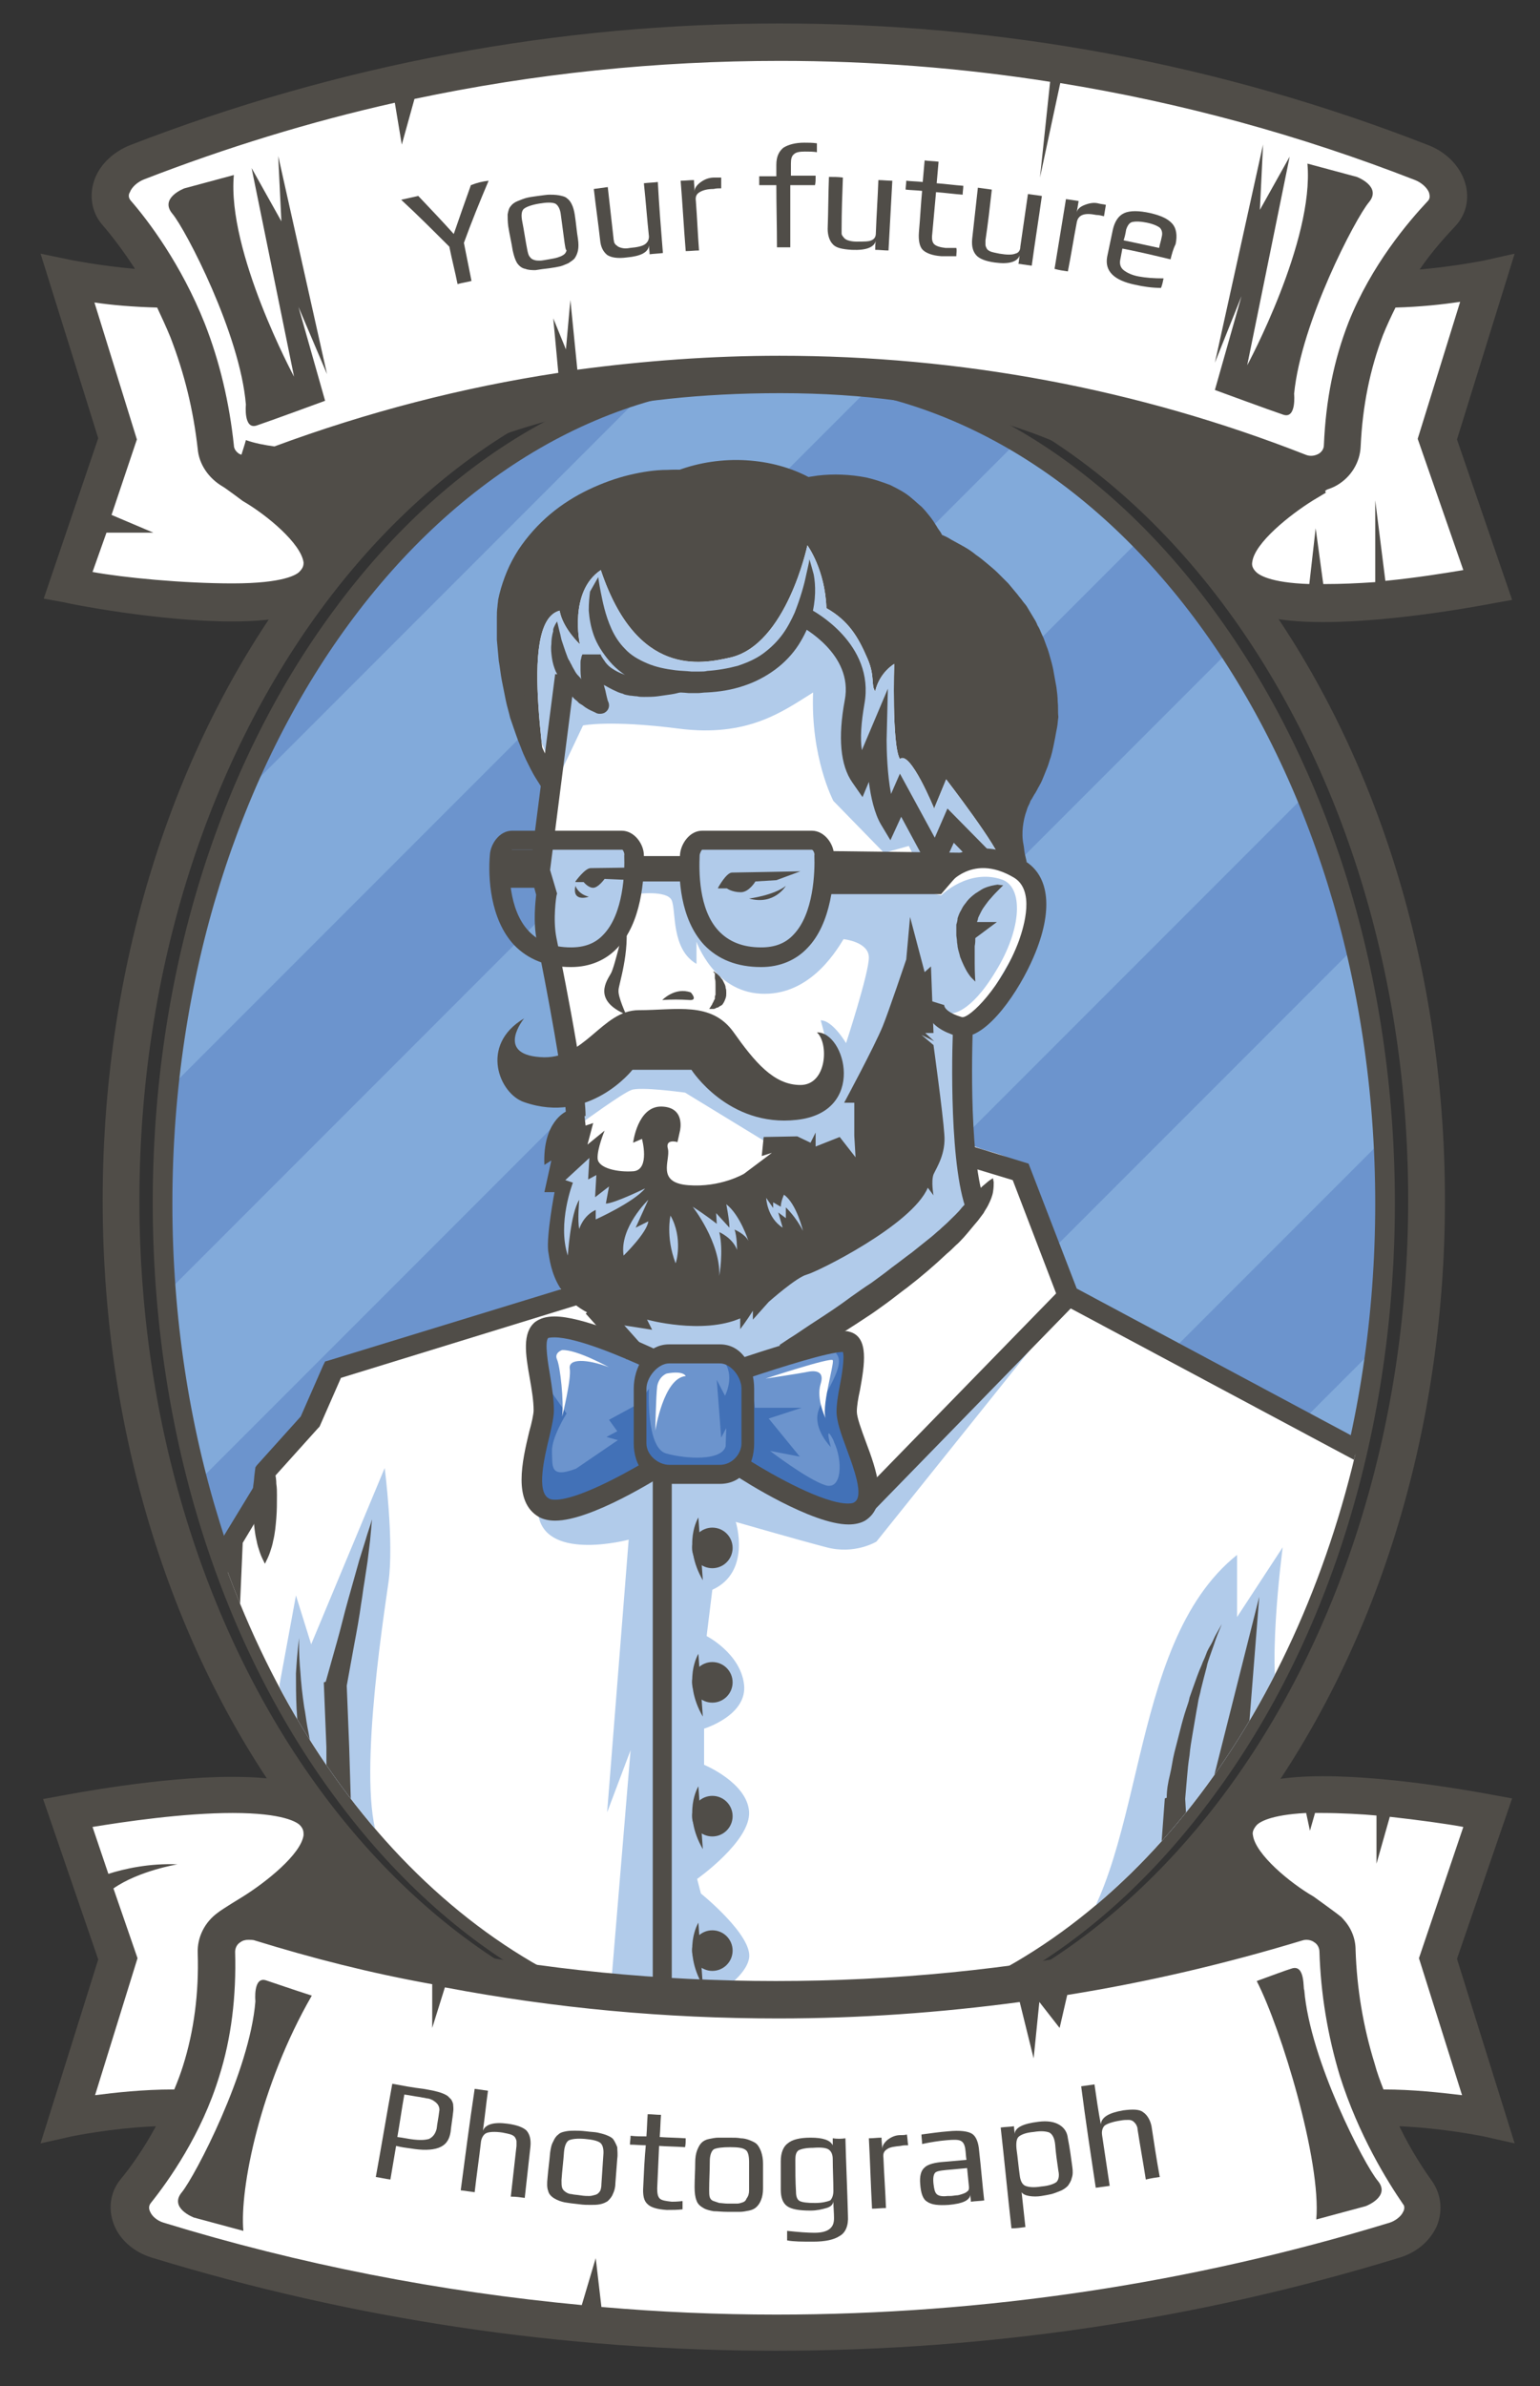 <?xml version="1.0" encoding="utf-8"?>
<!-- Generator: Adobe Illustrator 18.1.1, SVG Export Plug-In . SVG Version: 6.00 Build 0)  -->
<svg version="1.1" id="Layer_1" xmlns="http://www.w3.org/2000/svg" xmlns:xlink="http://www.w3.org/1999/xlink" x="0px" y="0px"
	 viewBox="0 0 243 376.3" enable-background="new 0 0 243 376.3" xml:space="preserve">
<rect x="0" y="0" width="243" height="376.3" fill="#333333" stroke="none"/>
<g>
	<ellipse fill="#6C94CD" cx="122.1" cy="189.2" rx="96.4" ry="130.9"/>
	<g>
		<defs>
			<ellipse id="SVGID_1_" cx="122.1" cy="189.2" rx="96.4" ry="130.9"/>
		</defs>
		<clipPath id="SVGID_2_">
			<use xlink:href="#SVGID_1_"  overflow="visible"/>
		</clipPath>
		<g clip-path="url(#SVGID_2_)">
			
				<rect x="-70.3" y="112.5" transform="matrix(0.707 -0.707 0.707 0.707 -71.801 76.31)" fill="#82AADA" width="253.1" height="24.6"/>
			
				<rect x="-37.1" y="145.8" transform="matrix(0.707 -0.707 0.707 0.707 -85.576 109.565)" fill="#82AADA" width="253.1" height="24.6"/>
			
				<rect x="-3.8" y="179" transform="matrix(0.707 -0.707 0.707 0.707 -99.351 142.82)" fill="#82AADA" width="253.1" height="24.6"/>
			
				<rect x="29.4" y="212.3" transform="matrix(0.707 -0.707 0.707 0.707 -113.126 176.076)" fill="#82AADA" width="253.1" height="24.6"/>
			
				<rect x="62.7" y="245.5" transform="matrix(0.707 -0.707 0.707 0.707 -126.9 209.331)" fill="#82AADA" width="253.1" height="24.6"/>
		</g>
	</g>
	<path fill="#504D48" d="M122.1,322.2c-26.3,0-50.9-13.8-69.4-39c-18.4-25-28.6-58.2-28.6-93.5c0-35.3,10.1-68.5,28.6-93.5
		c18.5-25.1,43.2-39,69.4-39c26.3,0,50.9,13.8,69.4,39c18.4,25,28.6,58.2,28.6,93.5c0,35.3-10.1,68.5-28.6,93.5
		C173,308.4,148.4,322.2,122.1,322.2z M122.1,60.5c-52.3,0-94.9,58-94.9,129.3c0,71.3,42.6,129.3,94.9,129.3
		c52.3,0,94.9-58,94.9-129.3C217,118.5,174.4,60.5,122.1,60.5z"/>
</g>
<g>
	<defs>
		<ellipse id="SVGID_3_" cx="122.1" cy="189.2" rx="96.4" ry="130.9"/>
	</defs>
	<clipPath id="SVGID_4_">
		<use xlink:href="#SVGID_3_"  overflow="visible"/>
	</clipPath>
	<path clip-path="url(#SVGID_4_)" fill="#504D48" d="M85,120.3c0,0-9.3-21-3.4-30.7c5.8-9.8,14.1-12.7,21.7-13.6
		c0,0,17.8-5.4,25.1,1.5c0,0,12.9-3.1,19.1,8.1c0,0,19.9,11.9,18.2,24.1c-1.7,12.2-7.1,19.1-4.8,27.6L85,120.3z"/>
	<path clip-path="url(#SVGID_4_)" fill="#FFFFFF" d="M37,240.8c0,0,6-9.5,9-11.8c3-2.3,4.7-12.8,4.7-12.8l36.8-11.7l6-7.7
		c0,0-2-26.1-4-35.1c-2-9-2.7-18.7-3-19.7c-0.3-1.1,0.4-5.7,0.3-12c0-6.4-5.4-31.9,1.5-33.7c0.5,2.8,3.2,5.3,3.2,5.3
		s-1.8-8.3,3.3-11.7c5.7,17,15.9,14.8,20.4,13.8c8.9-2,12.2-17.7,12.2-17.7s2.8,3.8,3,9.9c3.5,2,5,4.5,6.5,8
		c1.2,2.8,0.5,4.2,1.2,5.1c0.7-3,3-4.3,3-4.3s-0.4,12.8,0.9,15c1.6-1.5,5.4,7.8,5.4,7.8l1.9-4.6c0,0,8.4,10.9,8.6,12.9
		c0,0,5.5,2,4.9,7c-0.7,5-4.1,10-9.3,18.5c0,0-2.1,14.3-1.4,17.6c0.7,3.3,7.5,2,9,5.8c1.5,3.9,5.7,18.6,10.1,21
		c4.3,2.3,51.3,28.4,51.3,28.4l9,88.8H24.9L37,240.8z"/>
	<g clip-path="url(#SVGID_4_)">
		<defs>
			<path id="SVGID_5_" d="M37,240.8c0,0,6-9.5,9-11.8c3-2.3,4.7-12.8,4.7-12.8l36.8-11.7l6-7.7c0,0-2-26.1-4-35.1
				c-2-9-2.7-18.7-3-19.7c-0.3-1.1,0.4-5.7,0.3-12c0-6.4-5.4-31.9,1.5-33.7c0.5,2.8,3.2,5.3,3.2,5.3s-1.8-8.3,3.3-11.7
				c5.7,17,15.9,14.8,20.4,13.8c8.9-2,12.2-17.7,12.2-17.7s2.8,3.8,3,9.9c3.5,2,5,4.5,6.5,8c1.2,2.8,0.5,4.2,1.2,5.1
				c0.7-3,3-4.3,3-4.3s-0.4,12.8,0.9,15c1.6-1.5,5.4,7.8,5.4,7.8l1.9-4.6c0,0,8.4,10.9,8.6,12.9c0,0,5.5,2,4.9,7
				c-0.7,5-4.1,10-9.3,18.5c0,0-2.1,14.3-1.4,17.6c0.7,3.3,7.5,2,9,5.8c1.5,3.9,5.7,18.6,10.1,21c4.3,2.3,51.3,28.4,51.3,28.4
				l9,88.8H24.9L37,240.8z"/>
		</defs>
		<clipPath id="SVGID_6_">
			<use xlink:href="#SVGID_5_"  overflow="visible"/>
		</clipPath>
		<path clip-path="url(#SVGID_6_)" fill="#B1CBEA" d="M88.1,122.6c0,0-10.6-16.5-0.2-31.1l1.7,2.5c0,0,0.9-5.5,5.7-7.3
			c0,0,7.3,15.3,17.8,13.5c10.5-1.8,14.6-18.2,14.6-18.2s5.2,10.5,5.7,13.1c0.5,2.6,6.2,3.8,6.2,6.5c0,2.7,3.9-1.8,3.9-1.8l0.2,16.2
			l4.1,1.6l8.9,7.3l3.6,10.3l-9.4,1.4l-5.2,1.4l-2.3-4.6l-3.9,1.1l-8-8.2c0,0-3.6-6.8-3.2-17.1c-4.8,3-10.3,7.1-21.2,5.7
			c-10.9-1.4-15.1-0.5-15.1-0.5L88.1,122.6z"/>
	</g>
	<path clip-path="url(#SVGID_4_)" fill="#B1CBEA" d="M44.1,265.7l2.6-14.1l2.4,7.7l11.6-27.8c0,0,1.5,11.6,0.6,18
		c-0.9,6.4-5.2,33.9-1.2,41.5c4,7.6,36,25.9,36,25.9l3.4-40.9l-3.7,9.8l3.4-43c0,0-12.7,3.4-14.2-3.6c0,0,13.2-10.7,20.9-10.1
		s21.4,3.4,21.4,3.4s7,4.3,10.4,2.4c3.4-1.8,30.5-29.1,30.5-29.1l-29.9,37.3c0,0-3.4,2.1-7.9,0.9c-4.6-1.2-14.3-4-14.3-4
		s2.5,7.9-3.7,10.7l-0.9,7.3c0,0,5.3,2.7,5.9,7.6c0.6,4.9-6.3,7-6.3,7v5.7c0,0,6.8,2.8,7.1,7.4s-8.2,10.6-8.2,10.6l0.6,2.3
		c0,0,8.2,6.6,7.6,10.2c-0.6,3.6-7.6,7.2-7.6,7.2l-0.6,4.3c0,0,43.3,2.3,57.3-11.5c14-13.8,9.9-49.2,27.9-63.6v9.8l7.2-11
		c0,0-2.9,21.7,0,26.6c2.9,4.9-14.8,49.8-76.5,54.3S48.3,295.5,44.1,265.7z"/>
	<path clip-path="url(#SVGID_4_)" fill="#B1CBEA" d="M100.3,141c0,0,5-0.7,5.7,1c0.7,1.7-0.1,7.7,3.9,10v-3.5c0,0,2.7,7.8,10.1,8.2
		c7.4,0.4,11.6-6.1,13.1-8.6c0,0,4,0.4,4,2.9c0,2.5-3.6,13.5-3.6,13.5s-2.1-3.6-4-3.6c0,0,2.7,8.9,0.6,10.7
		c-2.1,1.7-11.6,3.2-12.4,2.1c-0.8-1.1-9-6.8-11.9-6.8c-2.9,0-9.7,0.8-9.7,0.8l-6.4,4.5l2.2,4.8c0,0,6.3-4.6,7.7-5.1
		c1.3-0.6,8.5,0.4,8.5,0.4l19,11.6l-8.2,8.8L93.8,203c0,0,3.8,9.4,6.7,9.9c2.9,0.5,5.1,0.1,7.8,0.4c2.7,0.3,7.4-0.9,9.5,3.2
		c0,0,21-13.4,27-16.7c6-3.3,8.7-9.2,7.4-13.1c-1.3-3.9,0.2-24.7,0.2-24.7l-2.3-2.2c0,0,2.9,0.2,7-6.6c4.2-6.8,4.4-13.3,1-14.5
		c-5.3-1.8-9.6,2.5-9.6,2.5l-17.1-4c0,0-0.2-3.2-3.3-3.6c-3-0.4-18.6,0.2-18.6,0.2l-0.4,3.2h-8c0,0,0-2.8-2.1-3.2
		c-2.1-0.4-12.7-0.4-12.7-0.4s-2.1,2.6-1.1,4.9c1,2.3,1.7,10.7,1.7,10.7s4.2,2.1,7.6,0.5S100.3,141,100.3,141z"/>
	<g clip-path="url(#SVGID_4_)">
		<g>
			<path fill="#6C94CD" d="M98.9,212c0,0-13.5-4.4-13.1-2.1c0.5,2.3,0.2,7.8-0.7,13.2c-0.9,5.3-2.4,14.9,2.8,15.2
				c5.2,0.3,12.3-5.1,16.6-5.5c4.2-0.5,13-0.8,13-0.8s15.4,8.9,17.9,6.4c2.5-2.6-1.1-12.2-1.1-12.2s1.1-13.7-1.3-14.1
				c-2.4-0.4-17.1,3.7-17.1,3.7s-2-2.4-7.2-2.4c-5.2,0-5.9,2.2-5.9,2.2L98.9,212z"/>
			<g>
				<path fill="#504D48" d="M110.2,239.3c0,0-2.6,4.2,0.7,9.9L110.2,239.3z"/>
			</g>
			<path fill="#4271B7" d="M86.5,218.8l2.9,4.1c0,0-2.4,3.8-2.3,6c0.1,2.3-0.4,4.3,3.8,2.7l6.6-4.5l-1.8-0.5l1.7-0.9l-1.3-1.8
				l4.6-2.5l1.7-2.4c0,0-0.5,9.3,2.7,10.2c3.2,0.9,8.7,1.2,9.4-1.1l0.1-2.9l-0.8,1.5l-0.7-9.1l1.3,2.5c0,0,1.7-3.2-0.3-5.6
				c0,0,3.4,0.1,4.1,2.5c0.7,2.3,0.9,5,0.9,5h7.4l-5.2,1.7l4.9,6l-4.7-0.9c0,0,5.9,4.5,8.7,5.4c2.7,0.9,2.8-3.9,1.4-6.8
				c0-0.1-0.1-0.2-0.1-0.3c-1.5-2.9-0.4,1.1-0.4,1.1s-2.8-2.8-2-5.6c0.8-2.8,4.6-7.4,2.8-9.2c0,0,1.4-1.2,2.2-0.4s-1,9-0.3,10.5
				c0.8,1.6,3.8,13.2,1.9,14.5c-1.8,1.3-14.6-3.6-15.5-4.2c-0.8-0.6-3.5-1.8-6-1.3c-2.5,0.5-11.9-0.2-11.9-0.2s-12.6,7-15.6,5.7
				c-2.9-1.3-3.3-5.6-2.7-8.1C84.7,227.4,86.5,218.8,86.5,218.8z"/>
			<g>
				<path fill="#504D48" d="M110.2,260.8c0,0-2.6,4.2,0.7,9.9L110.2,260.8z"/>
			</g>
			<g>
				<path fill="#504D48" d="M110.2,281.7c0,0-2.6,4.2,0.7,9.9L110.2,281.7z"/>
			</g>
			<g>
				<path fill="#504D48" d="M110.2,303.2c0,0-2.6,4.2,0.7,9.9L110.2,303.2z"/>
			</g>
			<g>
				<path fill="#504D48" d="M92.4,176h-3.1c0-4-3.3-21.6-4.6-27.7c-0.6-2.9-0.2-6.2-0.1-7.2l-1-3.7l4-31.1l3.1,0.4l-3.9,30.5
					l1.1,3.7l-0.1,0.4c0,0-0.6,3.6,0,6.6C87.8,147.9,92.4,170,92.4,176z"/>
			</g>
			<g>
				<path fill="#504D48" d="M85.6,124.4c0,0,0-0.1-0.1-0.2c-0.1-0.1-0.2-0.3-0.4-0.6c-0.3-0.5-0.8-1.2-1.3-2.2
					c-0.5-1-1.1-2.1-1.6-3.5c-0.6-1.4-1.1-3-1.7-4.7c-0.2-0.9-0.5-1.8-0.7-2.8c-0.1-0.5-0.2-1-0.3-1.5c-0.1-0.5-0.2-1-0.3-1.5
					c-0.2-1-0.3-2.1-0.5-3.2c-0.1-1.1-0.2-2.2-0.3-3.3c0-0.6,0-1.1,0-1.7l0-0.9l0-0.5l0-0.4c0-0.6,0-1.1,0.1-1.8
					c0-0.3,0.1-0.7,0.1-1l0.2-0.9c0.3-1.2,0.7-2.4,1.2-3.6c0.5-1.2,1.1-2.3,1.8-3.4c1.4-2.1,3.1-4,5-5.6c1.9-1.6,4-2.9,6.1-3.9
					c2.1-1,4.3-1.8,6.4-2.3c2.1-0.5,4.1-0.8,6-0.8c1.9-0.1,3.6,0,5.1,0.3c1.5,0.3,2.8,0.8,3.8,1.2c1,0.5,1.7,1,2.1,1.4
					c0.5,0.4,0.7,0.6,0.7,0.6s-0.3,0-0.9,0c-0.6,0-1.4,0-2.4-0.1c-1,0-2.2-0.1-3.6-0.1c-0.7,0-1.4,0-2.2-0.1c-0.8,0-1.6,0-2.4,0.1
					c-1.7,0.2-3.5,0.4-5.3,0.9c-1.8,0.5-3.8,1.2-5.6,2.1c-1.9,0.9-3.7,2-5.4,3.4c-1.7,1.3-3.3,2.9-4.5,4.7c-1.2,1.8-2.2,3.8-2.6,5.9
					l-0.2,0.8l-0.1,0.7c0,0.3-0.1,0.5-0.1,0.8l0,0.9L81.2,98c0-0.1-0.2,0-0.2,0v0l0.2,0.1l0.1,0.1l0.1,0.2l0,0.8
					c0,0.5,0,1.1,0.1,1.6c0.1,1.1,0.2,2.1,0.3,3.2c0.1,1,0.2,2,0.4,3c0.1,0.5,0.2,1,0.3,1.4c0.1,0.5,0.2,0.9,0.3,1.4
					c0.2,0.9,0.5,1.8,0.7,2.6c0.5,1.6,1,3.1,1.6,4.4c0.5,1.3,1.1,2.4,1.5,3.2c0.5,0.9,0.9,1.5,1.1,2c0.1,0.2,0.2,0.4,0.3,0.5
					c0.1,0.1,0.1,0.2,0.1,0.2L85.6,124.4z"/>
			</g>
			<g>
				<path fill="#504D48" d="M126.4,78.1c-5.2-2.9-12.3-3.3-18.4-1l-1.1-2.9c6.9-2.6,15-2.1,21,1.2L126.4,78.1z"/>
			</g>
			<g>
				<path fill="#504D48" d="M122,77.9c0.5-0.5,1-0.9,1.6-1.2c0.6-0.3,1.1-0.6,1.7-0.8c0.6-0.2,1.2-0.4,1.8-0.6
					c0.6-0.1,1.2-0.2,1.9-0.3c2.5-0.3,5.1-0.2,7.7,0.3c1.3,0.3,2.5,0.7,3.8,1.2c1.2,0.6,2.4,1.2,3.4,2.1c0.5,0.4,1,0.9,1.5,1.3
					c0.5,0.5,0.9,1,1.3,1.5c0.4,0.5,0.8,1.1,1.1,1.6c0.3,0.6,0.9,1.1,0.9,1.7v0l-0.7-0.6c0.8,0.3,1.5,0.6,2.1,1
					c0.7,0.4,1.3,0.7,2,1.1c0.7,0.4,1.3,0.8,1.9,1.3c0.6,0.4,1.2,0.9,1.8,1.4c0.6,0.5,1.2,1,1.7,1.5l0.8,0.8l0.8,0.8
					c0.5,0.6,1,1.2,1.5,1.8c0.2,0.3,0.5,0.6,0.7,0.9c0.2,0.3,0.5,0.6,0.7,0.9l0.6,1l0.6,1c0.2,0.3,0.4,0.7,0.5,1
					c0.2,0.3,0.4,0.7,0.5,1l0.5,1.1l0.4,1.1c0.3,0.7,0.5,1.5,0.7,2.2c0.2,0.7,0.4,1.5,0.5,2.2l0.2,1.1l0.2,1.1
					c0.1,0.8,0.2,1.5,0.2,2.3c0.1,0.8,0,1.5,0.1,2.3l0,0l0,0.1c-0.1,0.6-0.1,1.1-0.2,1.6c-0.1,0.5-0.2,1-0.3,1.6
					c-0.2,1-0.4,2.1-0.7,3.1c-0.2,0.5-0.3,1-0.5,1.5c-0.2,0.5-0.4,1-0.6,1.5c-0.2,0.5-0.4,1-0.7,1.5c-0.3,0.5-0.5,1-0.8,1.4
					l-0.4,0.7l-0.2,0.3l-0.1,0.3c-0.2,0.4-0.4,0.8-0.5,1.2c-0.3,0.8-0.5,1.7-0.6,2.6c-0.1,0.9-0.1,1.8,0.1,2.8
					c0.1,0.5,0.1,0.9,0.2,1.4c0.1,0.4,0.2,0.9,0.3,1.3l-2.5,0.9c-0.2-0.6-0.3-1.1-0.4-1.6c-0.1-0.5-0.2-1.1-0.3-1.6
					c-0.1-1.1-0.2-2.2-0.1-3.3c0.1-1.1,0.3-2.2,0.7-3.3c0.2-0.5,0.4-1.1,0.7-1.6l0.2-0.4l0.2-0.3l0.4-0.6c0.3-0.4,0.5-0.8,0.7-1.2
					c0.2-0.4,0.4-0.9,0.6-1.3c0.2-0.4,0.4-0.9,0.5-1.3c0.2-0.5,0.3-0.9,0.4-1.4c0.3-0.9,0.5-1.9,0.7-2.8c0.1-0.5,0.2-1,0.2-1.4
					c0.1-0.5,0.1-1,0.2-1.4l0,0.1c0-0.7,0-1.4-0.1-2.1c-0.1-0.7-0.1-1.4-0.2-2.1l-0.1-1l-0.2-1c-0.1-0.7-0.3-1.4-0.5-2
					c-0.2-0.7-0.4-1.3-0.6-2l-0.4-1l-0.4-1c-0.1-0.3-0.3-0.6-0.5-0.9c-0.2-0.3-0.3-0.6-0.5-0.9l-0.5-0.9l-0.6-0.9
					c-0.2-0.3-0.4-0.6-0.6-0.9c-0.2-0.3-0.4-0.6-0.6-0.8c-0.4-0.6-0.9-1.1-1.4-1.6l-0.7-0.8l-0.8-0.7c-0.5-0.5-1-0.9-1.6-1.4
					c-0.5-0.4-1.1-0.9-1.7-1.3c-0.6-0.4-1.2-0.8-1.8-1.2c-0.6-0.4-1.2-0.7-1.8-1c-0.6-0.3-1.3-0.6-1.8-0.9l-0.5-0.2l-0.2-0.4l0,0
					c-0.3-0.5-0.7-0.9-1-1.3c-0.3-0.4-0.7-0.8-1.1-1.2c-0.7-0.8-1.6-1.5-2.4-2.1c-1.8-1.2-3.8-2.1-5.9-2.6c-2.1-0.5-4.4-0.7-6.7-0.7
					c-0.6,0-1.1,0-1.7,0.1c-0.6,0-1.2,0-1.8,0c-0.6,0-1.2,0-1.8-0.1C123.3,78.1,122.7,78,122,77.9z"/>
			</g>
			<g>
				<path fill="#504D48" d="M151.9,163.5c-0.3,0-0.6,0-0.9-0.1c-2.3-0.7-3.8-1.7-4.5-3.1c-0.7-1.3-0.4-2.5-0.4-2.7l2.9,0.9
					c0,0,0,0,0-0.1c-0.1,0.4,0.4,1.3,2.8,2c1.2,0.2,6.3-4.8,9-12.1c0.8-2.3,2.5-7.9-0.8-9.9c-6.9-4.1-10.7,1.4-11.1,2l-2.6-1.7
					c1.9-3,7.6-7.5,15.3-3c4.1,2.4,4.6,8,1.5,15.2C160.8,156.3,155.9,163.5,151.9,163.5z"/>
			</g>
			<g>
				<path fill="#504D48" d="M158.3,139.6c0,0-0.2,0.2-0.6,0.6c-0.4,0.4-0.9,0.9-1.4,1.5c-0.3,0.3-0.5,0.6-0.8,1
					c-0.3,0.4-0.5,0.7-0.7,1.1c-0.1,0.2-0.2,0.4-0.3,0.6c-0.1,0.2-0.2,0.4-0.2,0.6c-0.1,0.2-0.1,0.4-0.2,0.6l-0.1,0.7l0,0l0,0l0,0
					c0-0.2,0,0,0-0.1l0,0.1l0,0.1l0,0.2l0,0.4c0,0.3-0.1,0.6-0.1,0.8c0,0.5,0,0.9-0.1,1.4c0,0.5,0,1,0,1.4c0,0.5,0,0.9,0,1.3
					c0,1.7,0.1,2.9,0.1,2.9s-0.2-0.2-0.6-0.6c-0.2-0.2-0.4-0.5-0.6-0.8c-0.2-0.3-0.4-0.7-0.6-1.1c-0.2-0.4-0.4-0.9-0.6-1.4
					c-0.1-0.5-0.3-1-0.4-1.6c0-0.3-0.1-0.6-0.1-0.9c0-0.3-0.1-0.7-0.1-0.9c0-0.3,0-0.6,0-0.8l0-0.4l0-0.2l0-0.1l0-0.1l0-0.1l0,0l0,0
					c0.1-0.3,0.2-0.7,0.2-1c0.1-0.3,0.2-0.6,0.4-1c0.2-0.3,0.3-0.6,0.5-0.9c0.2-0.3,0.4-0.5,0.6-0.8c0.4-0.5,0.9-0.9,1.3-1.2
					c0.5-0.3,0.9-0.6,1.3-0.8c0.9-0.4,1.6-0.5,2.2-0.6C158,139.6,158.3,139.6,158.3,139.6z"/>
			</g>
			<g>
				<polygon fill="#504D48" points="157.3,145.4 153.4,148.3 152.4,145.4 				"/>
			</g>
			<g>
				<path fill="#504D48" d="M152.3,190.3c-2.7-8.2-2-27.5-1.9-28.3l3.1,0.1c0,0.2-0.8,19.6,1.8,27.2L152.3,190.3z"/>
			</g>
			<g>
				<path fill="#504D48" d="M94.4,91c0,0,0.1,0.9,0.4,2.4c0.3,1.5,0.7,3.6,1.7,5.8c0.5,1.1,1.2,2.2,2.1,3.1c0.9,1,2.1,1.7,3.5,2.3
					c1.4,0.6,2.9,0.9,4.5,1.1c0.8,0.1,1.6,0.1,2.5,0.2l1.3,0c0.5,0,0.8,0,1.2-0.1c1.6-0.1,3.3-0.4,4.8-0.8c1.5-0.5,2.9-1.1,4.1-2
					c1.2-0.9,2.2-1.9,3-3c0.8-1.1,1.4-2.3,1.9-3.4c0.9-2.3,1.5-4.4,1.8-5.9c0.2-0.8,0.3-1.4,0.4-1.8c0.1-0.4,0.1-0.7,0.1-0.7
					s0.1,0.2,0.2,0.6c0.1,0.4,0.3,1,0.5,1.8c0.3,1.6,0.4,4-0.4,6.8c-0.4,1.4-1.1,2.9-2,4.3c-0.9,1.4-2.2,2.8-3.7,3.9
					c-1.5,1.1-3.2,2-5.1,2.6c-1.8,0.6-3.7,0.9-5.7,1c-0.5,0-1,0.1-1.4,0.1l-1.4,0c-0.9-0.1-1.9-0.1-2.8-0.2
					c-1.9-0.3-3.7-0.8-5.4-1.6c-1.7-0.8-3.2-1.9-4.3-3.2c-1.1-1.3-2-2.7-2.5-4.1c-0.5-1.4-0.7-2.7-0.8-3.9c0-1.2,0.1-2.2,0.2-3
					C93.9,91.9,94.4,91,94.4,91z"/>
			</g>
			<g>
				<path fill="#504D48" d="M87.9,98c0.2,0.7,0.3,1.3,0.5,2l0.2,0.9l0.3,0.9c0.2,0.6,0.4,1.2,0.6,1.7c0.1,0.3,0.2,0.5,0.4,0.8
					c0.1,0.3,0.3,0.5,0.4,0.8c0.1,0.2,0.3,0.5,0.4,0.7c0.1,0.2,0.3,0.5,0.5,0.7c0.2,0.2,0.4,0.4,0.5,0.6c0.2,0.2,0.4,0.4,0.6,0.6
					c0.2,0.2,0.4,0.4,0.6,0.6c0.2,0.2,0.4,0.4,0.7,0.6c0.4,0.4,0.9,0.7,1.4,1.1l-2.2,1.8l0,0l-0.2-0.5l-0.1-0.5l-0.3-1
					c-0.2-0.7-0.3-1.3-0.4-2c-0.1-0.7-0.2-1.4-0.2-2.1c0-0.4,0-0.8,0-1.2c0-0.2,0-0.4,0.1-0.6c0-0.2,0.1-0.5,0.2-0.7l2.9,0
					c0,0,0,0.1,0,0.1l0.1,0.2c0.1,0.1,0.1,0.2,0.2,0.3c0.1,0.2,0.3,0.4,0.4,0.6c0.3,0.4,0.7,0.8,1.2,1.1c0.9,0.6,2,1,3.1,1.2
					c0.3,0,0.6,0.1,0.9,0.1c0.3,0,0.6,0,0.9,0c0.6,0,1.2,0,1.8-0.1c0.6-0.1,1.2-0.2,1.9-0.3c0.6-0.1,1.2-0.3,1.9-0.4l0.8,3
					c-0.7,0.2-1.4,0.4-2.1,0.5c-0.7,0.1-1.4,0.2-2.1,0.3c-0.7,0.1-1.5,0.1-2.2,0.1c-0.4,0-0.7,0-1.1-0.1c-0.4,0-0.8-0.1-1.1-0.1
					c-0.4-0.1-0.8-0.1-1.1-0.3c-0.4-0.1-0.7-0.2-1.1-0.4c-0.7-0.3-1.4-0.7-2.1-1.1c-0.7-0.5-1.3-1-1.8-1.7c-0.3-0.3-0.5-0.7-0.7-1
					c-0.1-0.2-0.2-0.4-0.3-0.6l-0.1-0.3c0-0.1-0.1-0.2-0.1-0.4l2.9,0c-0.1,0.3-0.1,0.8-0.1,1.4c0,0.6,0.1,1.1,0.2,1.7
					c0.1,0.6,0.2,1.2,0.4,1.8l0.2,0.9l0.1,0.4l0.1,0.4l0,0c0.4,0.7,0.2,1.5-0.5,1.9c-0.4,0.2-0.9,0.2-1.2,0.1l-0.4-0.2
					c-0.7-0.3-1.3-0.6-1.9-1.1l-0.5-0.3l-0.4-0.4c-0.3-0.2-0.6-0.5-0.8-0.8c-0.2-0.3-0.5-0.6-0.7-0.9c-0.2-0.3-0.5-0.6-0.7-0.9
					c-0.2-0.3-0.4-0.6-0.6-1c-0.2-0.3-0.3-0.7-0.5-1c-0.3-0.7-0.5-1.4-0.6-2.1c-0.1-0.7-0.2-1.5-0.1-2.2c0-0.7,0.1-1.4,0.3-2.1
					C87.2,99.3,87.5,98.6,87.9,98z"/>
			</g>
			<g>
				<path fill="#504D48" d="M147.7,139l-5.5-10.2l-1.7,3.7l-1.5-2.5c-1-1.7-1.6-4.3-1.9-6.7l-1,2.4l-1.6-2.3
					c-1.9-2.7-2.3-7.1-1.2-13c1.4-7.3-6.8-11.5-6.8-11.6l1.4-2.7c0.4,0.2,10.2,5.4,8.5,14.9c-0.5,2.9-0.7,5.4-0.4,7.3l4.1-9.7
					l-0.2,8.1c0,1.6,0.1,5.4,0.7,8.5l1.4-3.2l5.5,10.1l2-4.6l6.9,7l-2.2,2.2l-3.7-3.8L147.7,139z"/>
			</g>
			<g>
				<path fill="#504D48" d="M82.7,160.6c0,0-4.6,5.6,2.5,6.1c7.1,0.6,9.7-7.4,15.6-7.4c5.9,0,11.4-1.4,14.9,3.4
					c3.4,4.8,6.4,8.4,10.6,8.4c4.2,0,4.5-6.6,2.6-8.3c4.5-0.1,7.9,12.6-3.2,13.8c-10.8,1.2-16.6-7.9-16.6-7.9l-9.3,0
					c0,0-6.8,8.7-17.1,5.1C78.8,172.5,75.6,164.8,82.7,160.6z"/>
			</g>
			<g>
				<path fill="#504D48" d="M90.1,152.5c-3.8,0-6.8-1.2-9-3.5c-3.8-4.1-4.1-10.7-3.8-14.2c0.1-1.7,1.5-3.8,3.5-3.8h17.3
					c2,0,3.5,2.1,3.5,3.9c0.1,3.7-0.4,10.7-4.2,14.6C95.6,151.4,93.1,152.5,90.1,152.5z M98.2,134H80.8c-0.1,0-0.4,0.6-0.4,0.9
					c-0.1,2.4-0.2,8.5,3,11.9c1.6,1.7,3.8,2.6,6.7,2.6c2.1,0,3.8-0.6,5.1-2c3.2-3.3,3.4-9.9,3.3-12.5C98.6,134.6,98.3,134,98.2,134z
					"/>
			</g>
			<g>
				<path fill="#504D48" d="M120.1,152.5c-3.8,0-6.8-1.2-9-3.5c-3.8-4.1-4.1-10.7-3.8-14.2c0.1-1.7,1.5-3.8,3.5-3.8h17.3
					c2,0,3.5,2.1,3.5,3.9c0.1,3.7-0.4,10.7-4.2,14.6C125.6,151.4,123.1,152.5,120.1,152.5z M128.1,134h-17.3c-0.1,0-0.4,0.6-0.4,0.9
					c-0.1,2.4-0.2,8.5,3,11.9c1.6,1.7,3.8,2.6,6.7,2.6c2.1,0,3.8-0.6,5.1-2c3.2-3.3,3.4-9.9,3.3-12.5
					C128.6,134.6,128.3,134,128.1,134z"/>
			</g>
			<g>
				<polygon fill="#504D48" points="148.5,141 130,141 130,134.2 154.1,134.5 				"/>
			</g>
			<g>
				<rect x="100" y="135" fill="#504D48" width="9" height="4"/>
			</g>
			<g>
				<rect x="79" y="134" fill="#504D48" width="6" height="6"/>
			</g>
			<g>
				<path fill="#504D48" d="M90.8,139c0,0,1.5-2.1,2.4-2.1c0.9,0,6.8-0.1,6.8-0.1v2l-4.6-0.2c0,0-1,1.4-1.8,1.4s-1.5-0.9-1.5-0.9
					H90.8z"/>
			</g>
			<g>
				<path fill="#504D48" d="M113.3,140c0,0,1.3-2.4,2.2-2.4c0.9,0,10.8-0.2,10.8-0.2l-3.8,1.4l-3.3,0.2c0,0-1,1.7-2.3,1.7
					c-1.4,0-2.2-0.6-2.2-0.6H113.3z"/>
			</g>
			<g>
				<path fill="#504D48" d="M98.7,145.1c0,0-1.7,7.4-2.3,8.4c-0.6,1.1-3,4.2,2.4,6.5c0,0-1.3-2.8-1.2-3.8
					C97.5,155.6,99.5,150.1,98.7,145.1z"/>
			</g>
			<g>
				<path fill="#504D48" d="M104.5,157.7c0,0,2-2.1,4.5-1.2c0,0,1.2,1.3-0.2,1.2C107.3,157.6,106,157.6,104.5,157.7z"/>
			</g>
			<g>
				<path fill="#504D48" d="M112.6,153.2c0,0,0.1,0,0.3,0.2c0.2,0.1,0.4,0.3,0.7,0.6c0.1,0.1,0.2,0.3,0.4,0.5
					c0.1,0.2,0.2,0.4,0.3,0.6c0.1,0.2,0.2,0.4,0.2,0.7c0.1,0.2,0.1,0.5,0.1,0.8c0,0.3,0,0.5-0.1,0.8c-0.1,0.3-0.2,0.5-0.3,0.7
					c-0.1,0.1-0.1,0.2-0.2,0.3c-0.1,0.1-0.2,0.2-0.3,0.2c-0.1,0.1-0.2,0.1-0.3,0.2c-0.1,0.1-0.2,0.1-0.3,0.1
					c-0.2,0.1-0.3,0.2-0.5,0.2c-0.2,0-0.3,0-0.4,0c-0.2,0-0.3,0-0.3,0s0.1-0.1,0.2-0.3c0.1-0.1,0.1-0.2,0.2-0.3
					c0.1-0.1,0.1-0.3,0.2-0.4c0.1-0.1,0.1-0.3,0.2-0.4c0-0.1,0.1-0.1,0.1-0.2c0-0.1,0-0.1,0-0.2c0-0.1,0-0.3,0.1-0.4
					c0-0.1,0-0.3,0-0.5c0-0.2,0-0.3,0-0.5c0-0.1,0-0.2,0-0.3c0-0.1,0-0.2,0-0.3c0-0.4,0-0.7-0.1-1c0-0.3,0-0.6,0-0.8
					C112.5,153.3,112.6,153.2,112.6,153.2z"/>
			</g>
			<g>
				<path fill="#504D48" d="M89.3,175.3c0,0-3.7,1.6-3.4,8.4L87,183l-1.1,5h1.6c0,0-1.3,6.8-1,9.3c0.4,2.5,1.1,8.8,9.7,11l-0.8,0.7
					h3l4.5,0.7l-0.8-1.6c0,0,8.7,2.4,14.7-0.2v1.7c0,0,1-1.3,2-2.9v1.4l2.5-2.8c0,0,4.4-3.9,6-4.3c1.6-0.4,16.6-7.8,19.1-13.7
					l0.9,1.2c0,0-0.4-2.2,0-3.3c0.5-1.1,2-3.3,1.7-6.4c-0.2-3.1-1.7-14-1.7-14l-1.9-1.6l2,1l-1.4-1.3h1.3l-0.4-10.5l-1,0.9l-2.3-8.7
					l-0.6,6.7c0,0-2.8,8.3-3.7,10.5c-1.3,3.2-6.1,12.1-6.1,12.1h1.6l0,5.2l0.2,3.4l-2.5-3.2l-3.8,1.5v-2.2l-0.8,1.6l-2.1-1l-5.3,0.1
					l-0.3,3l1.6-0.5l-4.4,3.3c0,0-3.7,2.2-8.8,1.8c-5.1-0.4-2.8-3.9-3.2-5.7c-0.5-1.7,1.5-1.1,1.5-1.1l0.4-1.8c0,0,0.9-3.7-2.9-3.8
					c-3.8-0.1-4.5,5.7-4.5,5.7l1.4-0.6c0,0,1.3,4.8-1.3,5.1c-2.6,0.2-5.6-0.5-5.7-2c-0.1-1.5,1.1-4.4,1.1-4.4l-2.7,2.2l0.9-3.4
					l-1.2,0.4l-0.4-3.6C92.1,173.9,91.1,173.7,89.3,175.3z"/>
			</g>
			<g>
				<path fill="#504D48" d="M93.7,205l-40.6,12.5l1-0.9l-3.6,8.2l-0.1,0.2l-0.2,0.2l-7.2,8l0.4-1c0.1,0.6,0.2,1.2,0.2,1.8
					c0.1,0.6,0.1,1.2,0.1,1.8c0,1.2,0,2.4-0.1,3.6c-0.1,1.2-0.2,2.4-0.5,3.6c-0.1,0.6-0.3,1.2-0.5,1.8c-0.2,0.6-0.5,1.2-0.8,1.8
					c-0.3-0.6-0.6-1.2-0.8-1.8c-0.2-0.6-0.4-1.2-0.5-1.8c-0.3-1.2-0.4-2.4-0.5-3.6c-0.1-1.2-0.1-2.4-0.1-3.6c0-0.6,0-1.2,0.1-1.8
					c0.1-0.6,0.1-1.2,0.2-1.8l0.1-0.8l0.2-0.3l7.2-8l-0.3,0.4l3.6-8.2l0.3-0.6l0.7-0.2L92.8,202L93.7,205z"/>
			</g>
			<g>
				<polygon fill="#504D48" points="35.5,307.4 32.4,307.3 35.2,242.4 40.5,233.7 43.1,235.3 38.3,243.3 				"/>
			</g>
			<g>
				<path fill="#504D48" d="M52.3,305.4c-0.1-1.7-0.2-3.3-0.3-5l-0.2-5l-0.1-5l-0.1-5c-0.1-3.3-0.1-6.6-0.1-9.9l-0.2-5l-0.2-5v-0.2
					l0.3-0.1l0.9-3.2c0.3-1.1,0.6-2.1,0.9-3.2c0.6-2.1,1.1-4.3,1.7-6.4c0.3-1.1,0.6-2.1,0.9-3.2l0.9-3.2l1-3.2
					c0.3-1.1,0.7-2.1,1-3.2c-0.1,1.1-0.2,2.2-0.3,3.3l-0.4,3.3l-0.5,3.3c-0.2,1.1-0.3,2.2-0.5,3.3c-0.3,2.2-0.7,4.4-1.1,6.5
					c-0.2,1.1-0.4,2.2-0.6,3.3l-0.6,3.3l0-0.4l0.2,5l0.2,5c0.1,3.3,0.2,6.6,0.3,9.9l0.1,5l0.1,5l0,5c0,1.7,0,3.3-0.1,5L52.3,305.4z"
					/>
			</g>
			<g>
				<path fill="#504D48" d="M47.2,258.3c0,0-0.1,2.2,0.2,5.4c0.1,1.6,0.3,3.5,0.6,5.5c0.2,1,0.3,2,0.5,3.1c0.1,0.5,0.2,1,0.3,1.6
					c0.1,0.5,0.2,1,0.3,1.6c0.2,1.1,0.5,2.1,0.7,3.1c0.2,1,0.6,2,0.8,3c0.3,1,0.6,1.9,0.9,2.7c0.2,0.4,0.3,0.9,0.4,1.3
					c0.2,0.4,0.3,0.8,0.5,1.2c0.3,0.7,0.6,1.4,0.8,2c0.3,0.6,0.5,1.1,0.7,1.5c0.4,0.8,0.6,1.3,0.6,1.3l-3,1.3c0,0-0.2-0.5-0.5-1.4
					c-0.2-0.5-0.4-1-0.6-1.7c-0.2-0.6-0.4-1.4-0.6-2.2c-0.1-0.4-0.2-0.8-0.4-1.2c-0.1-0.4-0.2-0.9-0.3-1.3c-0.2-0.9-0.5-1.9-0.7-2.9
					c-0.2-1-0.4-2.1-0.6-3.1c-0.2-1.1-0.3-2.2-0.5-3.2c-0.1-0.5-0.1-1.1-0.2-1.6c0-0.5-0.1-1.1-0.1-1.6c-0.1-1.1-0.1-2.1-0.2-3.2
					c-0.1-2-0.1-4-0.1-5.6C46.9,260.4,47.2,258.3,47.2,258.3z"/>
			</g>
			<g>
				<path fill="#504D48" d="M233.3,305.4l-3.3-0.1c0.4-25.8-11.8-60.2-11.9-60.5l-0.1-0.2l-1-12.6l-49.8-26.6l-7.4-19.3l-7.6-2.3
					l1-3.1l9.1,2.8l7.6,19.7l50.3,26.9l1.1,13.9C222.4,247.2,233.7,279.8,233.3,305.4z"/>
			</g>
			<g>
				<path fill="#504D48" d="M104.3,232.3c-1-0.5-1.8-1.2-2.5-1.8c-3.9,2.3-10.8,6-14.2,6c-0.6,0-0.8-0.1-1-0.2
					c-2-1.1-0.7-6.5,0.1-9.8c0.4-1.7,0.7-3.1,0.7-4.1c0-1.7-0.3-3.6-0.6-5.5c-0.3-1.7-0.9-5.3-0.3-5.9c0,0,0.2-0.1,1-0.1
					c3.4,0,10.4,2.9,15.1,5.1c0.5-1,1.1-1.9,1.7-2.8c-4.4-2.1-12.5-5.6-16.8-5.6c-1.3,0-2.3,0.3-3.1,0.9c-2,1.7-1.5,5-0.8,8.9
					c0.3,1.7,0.6,3.5,0.6,5c0,0.6-0.3,2-0.7,3.4c-1.1,4.6-2.6,11,1.5,13.4c0.7,0.4,1.6,0.6,2.6,0.6c0,0,0,0,0,0
					c5.7,0,16.3-6.7,17.7-7.6c-0.1-0.1-0.2-0.1-0.3-0.2C105,232.3,104.7,232.5,104.3,232.3z"/>
			</g>
			<g>
				<path fill="#504D48" d="M136.6,227.3c-0.7-1.9-1.4-3.8-1.4-4.7c0-0.8,0.2-2.1,0.5-3.4c0.7-3.9,1.5-8.4-1.7-9.2
					c-0.3-0.1-0.6-0.1-0.9-0.1c-3.1,0-12.4,3-16.8,4.5c0.5,1,1.1,1.9,1.5,3c5.7-1.9,13-4.2,15.2-4.2c0.3,0.9-0.2,3.9-0.5,5.4
					c-0.3,1.5-0.5,2.9-0.5,4c0,1.5,0.7,3.5,1.6,5.9c1.1,3,2.8,7.5,1.2,8.4c-0.1,0.1-0.4,0.2-1,0.2c-3.9,0-11.9-4.5-15.4-6.7l0-0.1
					c-0.6,0.9-1.6,1.7-2.5,2.3l0.2,0.1c1.2,0.8,12,7.7,17.8,7.7c1,0,1.9-0.2,2.6-0.6C140.3,237.4,138.3,231.8,136.6,227.3z"/>
			</g>
			<g>
				<path fill="#504D48" d="M113.6,234h-8c-3.5,0-5.6-2.8-5.6-6.4V219c0-3.3,1.9-7,5.6-7h8c3.6,0,5.4,3.6,5.4,7v8.6
					C119,231.3,117,234,113.6,234z M105.6,215c-1.8,0-3.6,2.2-3.6,4v8.6c0,1.9,1.9,3.4,3.6,3.4h8c1.9,0,3.4-1.7,3.4-3.4V219
					c0-1.9-1.7-4-3.4-4H105.6z"/>
			</g>
			<g>
				<path fill="#504D48" d="M123,212.1c0,0,0.6-0.4,1.5-1c1-0.6,2.4-1.6,4.1-2.7c1.7-1.1,3.7-2.4,5.7-3.9c1-0.7,2.1-1.5,3.2-2.2
					c1.1-0.8,2.2-1.6,3.2-2.4c1.1-0.8,2.1-1.6,3.2-2.4c1-0.8,2-1.6,3-2.4c0.5-0.4,0.9-0.8,1.4-1.2c0.4-0.4,0.9-0.8,1.3-1.2
					c0.8-0.8,1.6-1.5,2.2-2.3c0.7-0.7,1.2-1.4,1.8-2c0.5-0.6,1.1-1,1.5-1.4c0.5-0.4,0.8-0.7,1.1-0.9c0.3-0.2,0.5-0.3,0.5-0.3
					s0,0.2,0.1,0.6c0,0.4,0,0.9-0.1,1.5c-0.1,0.7-0.4,1.4-0.8,2.2c-0.2,0.4-0.5,0.8-0.7,1.2c-0.3,0.4-0.6,0.8-0.9,1.2
					c-0.7,0.8-1.4,1.7-2.2,2.6c-0.4,0.4-0.8,0.9-1.3,1.3c-0.4,0.4-0.9,0.9-1.4,1.3c-1.9,1.8-4,3.6-6.2,5.3c-1.1,0.8-2.2,1.7-3.3,2.5
					c-1.1,0.8-2.2,1.6-3.3,2.3c-2.1,1.4-4.2,2.7-5.9,3.8c-1.8,1.1-3.3,1.9-4.3,2.5c-1.1,0.6-1.7,0.9-1.7,0.9L123,212.1z"/>
			</g>
			<g>
				
					<rect x="151" y="197.8" transform="matrix(0.716 0.698 -0.698 0.716 197.394 -43.871)" fill="#504D48" width="3.3" height="45.7"/>
			</g>
			<g>
				<path fill="#504D48" d="M182.2,305l1.6-21.4l0.3-0.1v0c0-1.2,0.2-2.4,0.5-3.6c0.3-1.2,0.4-2.3,0.7-3.5c0.3-1.2,0.6-2.3,0.9-3.5
					c0.3-1.2,0.6-2.3,1-3.5c0.2-0.6,0.4-1.1,0.5-1.7c0.2-0.6,0.4-1.1,0.6-1.7c0.4-1.1,0.8-2.3,1.3-3.4c0.2-0.6,0.5-1.1,0.7-1.7
					c0.2-0.6,0.5-1.1,0.8-1.6c0.3-0.5,0.5-1.1,0.8-1.6l0.9-1.6l-0.7,1.7c-0.2,0.5-0.4,1.1-0.6,1.7c-0.2,0.6-0.4,1.1-0.6,1.7
					c-0.2,0.6-0.4,1.1-0.5,1.7c-0.3,1.1-0.6,2.3-0.9,3.5c-0.1,0.6-0.3,1.2-0.4,1.7c-0.1,0.6-0.2,1.2-0.3,1.7
					c-0.2,1.2-0.4,2.3-0.6,3.5c-0.2,1.2-0.4,2.3-0.5,3.5c-0.2,1.2-0.3,2.3-0.4,3.5c-0.1,1.2-0.2,2.4-0.3,3.5l0-0.3l1.3,21.4H182.2z"
					/>
			</g>
			<g>
				<polygon fill="#504D48" points="198.7,251.8 195.8,288.5 189.7,287.5 				"/>
			</g>
			<g>
				<path fill="#504D48" d="M118.2,141.7c0,0,3.9-0.5,5.8-2C124,139.7,122.2,142.8,118.2,141.7z"/>
			</g>
			<g>
				<path fill="#504D48" d="M90.8,139.7c0,0,0.4,1.3,2.1,1.7C93,141.4,90.2,142.4,90.8,139.7z"/>
			</g>
			<g>
				<rect x="103" y="233" fill="#504D48" width="3" height="86"/>
			</g>
			<g>
				<g>
					<circle fill="#504D48" cx="112.4" cy="244.1" r="3.2"/>
				</g>
				<g>
					<path fill="#504D48" d="M110.3,244.6c0-1.2,0.9-2.1,2.1-2.1c1.2,0,2.1,0.9,2.1,2.1c0,0.1,0,0.3,0,0.4c0.1-0.3,0.2-0.6,0.2-0.9
						c0-1.2-1-2.3-2.3-2.3c-1.2,0-2.3,1-2.3,2.3c0,0.3,0.1,0.6,0.2,0.9C110.3,244.9,110.3,244.8,110.3,244.6z"/>
				</g>
			</g>
			<g>
				<g>
					<circle fill="#504D48" cx="112.4" cy="265.3" r="3.2"/>
				</g>
				<g>
					<path fill="#504D48" d="M110.3,265.8c0-1.2,0.9-2.1,2.1-2.1c1.2,0,2.1,0.9,2.1,2.1c0,0.1,0,0.3,0,0.4c0.1-0.3,0.2-0.6,0.2-0.9
						c0-1.2-1-2.3-2.3-2.3c-1.2,0-2.3,1-2.3,2.3c0,0.3,0.1,0.6,0.2,0.9C110.3,266,110.3,265.9,110.3,265.8z"/>
				</g>
			</g>
			<g>
				<g>
					<circle fill="#504D48" cx="112.4" cy="286.4" r="3.2"/>
				</g>
				<g>
					<path fill="#504D48" d="M110.3,286.9c0-1.2,0.9-2.1,2.1-2.1c1.2,0,2.1,0.9,2.1,2.1c0,0.1,0,0.3,0,0.4c0.1-0.3,0.2-0.6,0.2-0.9
						c0-1.2-1-2.3-2.3-2.3c-1.2,0-2.3,1-2.3,2.3c0,0.3,0.1,0.6,0.2,0.9C110.3,287.2,110.3,287.1,110.3,286.9z"/>
				</g>
			</g>
			<g>
				<g>
					<circle fill="#504D48" cx="112.4" cy="307.6" r="3.2"/>
				</g>
				<g>
					<path fill="#504D48" d="M110.3,308.1c0-1.2,0.9-2.1,2.1-2.1c1.2,0,2.1,0.9,2.1,2.1c0,0.1,0,0.3,0,0.4c0.1-0.3,0.2-0.6,0.2-0.9
						c0-1.2-1-2.3-2.3-2.3c-1.2,0-2.3,1-2.3,2.3c0,0.3,0.1,0.6,0.2,0.9C110.3,308.4,110.3,308.2,110.3,308.1z"/>
				</g>
			</g>
			<g>
				
					<rect x="92.1" y="208" transform="matrix(0.666 0.746 -0.746 0.666 188.713 -2.287)" fill="#504D48" width="9.7" height="3.3"/>
			</g>
		</g>
	</g>
</g>
<path fill="#504D48" d="M122.1,56c55.2,0,100.1,59.8,100.1,133.2s-44.9,133.2-100.1,133.2C66.9,322.5,22,262.7,22,189.3
	S66.9,56,122.1,56 M122.1,50.2c-58.5,0-105.9,62.3-105.9,139.1s47.4,139.1,105.9,139.1c58.5,0,105.9-62.3,105.9-139.1
	S180.6,50.2,122.1,50.2L122.1,50.2z"/>
<g>
	<path fill="#FFFFFF" d="M40.8,334.4c-11.5-4.4-30.1-0.3-30.1-0.3l7.9-25.2l-7.9-23.1c0,0,32.6-6.4,38.7,0
		c6.1,6.4-9.7,15.8-9.7,15.8S52.3,338.8,40.8,334.4z"/>
	<path fill="#FFFFFF" d="M204.6,334.4c11.5-4.4,30.1-0.3,30.1-0.3l-7.9-25.2l7.9-23.1c0,0-32.6-6.4-38.7,0
		c-6.1,6.4,9.7,15.8,9.7,15.8S193.1,338.8,204.6,334.4z"/>
	<g>
		<path fill="#FFFFFF" d="M223.7,345.7c0.9,1.2,1,2.8,0.3,4.3c-0.7,1.5-2.1,2.7-3.9,3.2c-63.7,19.4-131.7,19.4-195.4,0
			c-1.8-0.5-3.3-1.8-3.9-3.3c-0.7-1.5-0.5-3.2,0.5-4.4c3.4-4.3,7.8-11.2,10.3-19c2.2-7.2,2.5-13.9,2.4-18.7c0-1.6,0.7-3.1,2-4
			c1.3-0.9,3-1.2,4.5-0.7c53.5,16.3,110.6,16.2,164,0c1.5-0.5,3.1-0.2,4.4,0.7c1.3,0.9,2.1,2.3,2.1,3.8c0.1,4.5,0.7,11.1,3.1,18.7
			C216.6,334.6,220.6,341.4,223.7,345.7z"/>
	</g>
</g>
<g>
	<path fill="#FFFFFF" d="M204.6,43.6c11.5,4.4,30.1,0.3,30.1,0.3l-7.9,25.2l7.9,23.1c0,0-32.6,6.4-38.7,0
		c-6.1-6.4,9.7-15.8,9.7-15.8S193.1,39.3,204.6,43.6z"/>
	<path fill="#FFFFFF" d="M40.8,43.6c-11.5,4.4-30.1,0.3-30.1,0.3l7.9,25.2l-7.9,23.1c0,0,32.6,6.4,38.7,0c6.1-6.4-9.7-15.8-9.7-15.8
		S52.3,39.3,40.8,43.6z"/>
	<g>
		<path fill="#FFFFFF" d="M18.4,33.5c-1-1.2-1.2-2.8-0.6-4.3c0.6-1.5,2.1-2.9,3.8-3.6c65.2-25.3,137.6-25.3,202.8,0
			c1.8,0.7,3.3,2.1,3.9,3.7c0.6,1.6,0.3,3.2-0.8,4.4c-3.9,4-8.8,10.5-11.8,18.1c-2.8,7-3.5,13.7-3.7,18.5c-0.1,1.6-0.9,2.9-2.3,3.8
			c-1.4,0.8-3.1,0.9-4.6,0.3c-52.8-20.4-111.3-20.4-164.2,0c-1.5,0.6-3.1,0.5-4.5-0.3c-1.4-0.8-2.2-2.1-2.4-3.6
			c-0.4-4.5-1.5-11-4.4-18.4C26.4,44,21.8,37.5,18.4,33.5z"/>
	</g>
</g>
<g>
	<g>
		<path fill="#504D48" d="M71.5,333.1c-0.1,1-0.3,2.1-0.4,3.1c-0.2,1.3-0.8,2.1-1.9,2.5c-1.1,0.4-2.6,0.4-4.4,0.1
			c-0.8-0.1-1.5-0.2-2.3-0.4c-0.3,1.8-0.6,3.5-0.9,5.3c-0.8-0.1-1.6-0.3-2.3-0.4c0.9-4.9,1.7-9.8,2.6-14.7c1.6,0.3,3.2,0.6,4.9,0.8
			c0.6,0.1,1.1,0.2,1.6,0.3c0.4,0.1,0.9,0.2,1.4,0.4c0.5,0.2,0.9,0.4,1.1,0.7c0.3,0.2,0.5,0.6,0.6,1
			C71.5,332.1,71.6,332.5,71.5,333.1z M68.9,335.7c0.1-0.9,0.3-1.8,0.4-2.7c0.1-0.4,0-0.8-0.2-1.1c-0.2-0.3-0.5-0.5-0.8-0.7
			c-0.4-0.2-0.7-0.3-1-0.3c-0.3-0.1-0.6-0.1-1-0.2c-0.8-0.1-1.7-0.3-2.5-0.4c-0.4,2.2-0.7,4.4-1.1,6.7c0.9,0.1,1.7,0.3,2.6,0.4
			c0.9,0.1,1.7,0.1,2.4-0.1C68.3,337,68.7,336.5,68.9,335.7z"/>
		<path fill="#504D48" d="M82.8,346.6c-0.7-0.1-1.4-0.2-2.2-0.2c0.3-2.7,0.6-5.3,0.9-8c0-0.3,0-0.5,0-0.7c0-0.2-0.1-0.4-0.2-0.6
			c-0.1-0.2-0.4-0.4-0.7-0.5c-0.3-0.1-0.8-0.2-1.3-0.3c-1.3-0.2-2.2-0.1-2.6,0.1c-0.4,0.2-0.7,0.7-0.8,1.3c-0.3,2.7-0.7,5.3-1,8
			c-0.7-0.1-1.4-0.2-2.2-0.3c0.7-5.3,1.4-10.7,2.2-16c0.7,0.1,1.4,0.2,2.1,0.3c-0.3,2.1-0.5,4.2-0.8,6.3c0.4-1,1.7-1.4,3.9-1.1
			c1.5,0.2,2.5,0.6,3,1.1c0.5,0.6,0.7,1.4,0.6,2.5C83.4,341.2,83.1,343.9,82.8,346.6z"/>
		<path fill="#504D48" d="M97.4,340.4c-0.1,1.3-0.2,2.6-0.3,3.9c0,0.7-0.2,1.3-0.4,1.7c-0.2,0.5-0.5,0.8-0.8,1.1
			c-0.3,0.2-0.7,0.4-1.2,0.5c-0.5,0.1-1,0.1-1.5,0.1c-0.5,0-1.1,0-1.8-0.1c-1-0.1-1.7-0.2-2.3-0.3c-0.5-0.1-1.1-0.3-1.6-0.6
			c-0.5-0.3-0.9-0.7-1-1.2c-0.2-0.5-0.2-1.2-0.1-2.1c0.1-1.3,0.3-2.6,0.4-3.9c0.1-0.7,0.2-1.3,0.5-1.8c0.2-0.5,0.5-0.9,0.8-1.1
			c0.3-0.3,0.7-0.4,1.2-0.5c0.5-0.1,1-0.1,1.4-0.1c0.4,0,1,0,1.8,0.1c0.7,0.1,1.3,0.1,1.8,0.2c0.4,0.1,0.9,0.2,1.4,0.4
			c0.5,0.2,0.9,0.4,1.1,0.7c0.2,0.3,0.4,0.7,0.6,1.2C97.4,339.1,97.5,339.7,97.4,340.4z M94.9,344.4c0.1-1.5,0.2-3,0.3-4.5
			c0.1-1-0.1-1.7-0.5-2c-0.4-0.3-1.2-0.5-2.4-0.6c-1.2-0.1-2,0-2.5,0.2c-0.4,0.2-0.7,0.8-0.8,1.8c-0.1,1.5-0.3,3-0.4,4.5
			c0,0.5,0,0.9,0.1,1.2c0.1,0.3,0.3,0.5,0.6,0.7c0.3,0.2,0.6,0.3,0.9,0.3c0.3,0.1,0.8,0.1,1.4,0.2c0.6,0.1,1.1,0.1,1.4,0.1
			c0.3,0,0.6-0.1,1-0.2c0.3-0.1,0.5-0.3,0.7-0.6C94.8,345.3,94.9,344.9,94.9,344.4z"/>
		<path fill="#504D48" d="M107.7,348.4c-0.8,0.1-1.6,0.1-2.5,0.1c-1.5-0.1-2.5-0.4-3-0.9c-0.6-0.5-0.8-1.4-0.7-2.8
			c0.1-2.2,0.2-4.4,0.4-6.5c-0.8,0-1.7-0.1-2.5-0.1c0-0.5,0.1-0.9,0.1-1.4c0.8,0.1,1.7,0.1,2.5,0.1c0.1-1.2,0.1-2.3,0.2-3.5
			c0.7,0,1.4,0.1,2.1,0.1c-0.1,1.2-0.1,2.3-0.2,3.5c1.4,0.1,2.7,0.1,4.1,0.2c0,0.5,0,0.9-0.1,1.4c-1.4-0.1-2.7-0.1-4.1-0.2
			c-0.1,2.2-0.2,4.4-0.3,6.7c0,0.8,0.1,1.3,0.4,1.6c0.3,0.3,1,0.4,1.9,0.5c0.3,0,0.8,0,1.7-0.1C107.7,347.5,107.7,348,107.7,348.4z"
			/>
		<path fill="#504D48" d="M120.4,341.2c0,1.3,0,2.6,0,3.9c0,0.7-0.1,1.3-0.3,1.8c-0.2,0.5-0.4,0.8-0.7,1.1c-0.3,0.3-0.7,0.5-1.2,0.6
			c-0.5,0.1-1,0.2-1.5,0.2c-0.5,0-1.1,0-1.8,0c-1,0-1.7-0.1-2.3-0.1c-0.5-0.1-1.1-0.2-1.6-0.5c-0.5-0.3-0.9-0.6-1.1-1.2
			c-0.2-0.5-0.3-1.2-0.3-2.1c0-1.3,0.1-2.6,0.1-3.9c0-0.7,0.1-1.4,0.3-1.9c0.2-0.5,0.4-0.9,0.7-1.2c0.3-0.3,0.7-0.5,1.2-0.6
			c0.5-0.1,1-0.2,1.4-0.2c0.4,0,1,0,1.8,0c0.8,0,1.3,0,1.8,0.1c0.4,0,0.9,0.1,1.4,0.3c0.5,0.2,0.9,0.4,1.1,0.6
			c0.3,0.3,0.5,0.7,0.7,1.2C120.3,339.9,120.4,340.5,120.4,341.2z M118.2,345.4c0-1.5,0-3,0-4.5c0-1-0.2-1.7-0.6-1.9
			c-0.4-0.3-1.2-0.4-2.4-0.4c-1.2,0-2,0.1-2.5,0.3c-0.4,0.2-0.7,0.9-0.7,1.9c0,1.5-0.1,3-0.1,4.5c0,0.5,0,0.9,0.1,1.2
			c0.1,0.3,0.3,0.5,0.6,0.6c0.3,0.1,0.6,0.2,0.9,0.3c0.3,0,0.8,0.1,1.4,0.1c0.6,0,1.1,0,1.4,0c0.3,0,0.6-0.1,0.9-0.2
			c0.3-0.1,0.5-0.3,0.6-0.6C118.1,346.3,118.2,345.9,118.2,345.4z"/>
		<path fill="#504D48" d="M133.4,337.2c0.1,4.1,0.3,8.1,0.4,12.2c0.1,1.6-0.4,2.7-1.3,3.2c-0.9,0.6-2.3,0.9-4.2,0.9
			c-1.7,0-3.1,0-4.1-0.2c0-0.5,0-1,0-1.5c1.9,0.2,3.3,0.3,4.3,0.3c1.1,0,1.9-0.2,2.4-0.6c0.5-0.4,0.7-0.9,0.7-1.7
			c0-0.9-0.1-1.8-0.1-2.7c0,0.5-0.4,0.9-1.1,1.1c-0.7,0.2-1.5,0.4-2.5,0.4c-1.8,0-3-0.2-3.7-0.7c-0.7-0.5-1-1.4-1-2.6
			c0-1.5,0-3,0-4.5c0-1.3,0.4-2.3,1.1-2.8c0.7-0.6,1.9-0.9,3.6-0.9c2,0,3.1,0.4,3.5,1.2c0-0.4,0-0.7,0-1.1
			C132.1,337.3,132.7,337.3,133.4,337.2z M131.5,345.5c0-1.7-0.1-3.4-0.1-5c0-0.7-0.2-1.2-0.6-1.5c-0.4-0.3-1.2-0.4-2.5-0.3
			c-1.2,0-1.9,0.2-2.3,0.4c-0.4,0.3-0.5,0.8-0.5,1.5c0,1.7,0,3.4,0.1,5c0,0.8,0.2,1.3,0.6,1.5c0.4,0.2,1.2,0.3,2.4,0.3
			c1.1,0,1.9-0.2,2.4-0.4C131.3,346.7,131.5,346.2,131.5,345.5z"/>
		<path fill="#504D48" d="M143.3,338.3c-0.4,0-0.8,0-1.2,0.1c-1,0.1-1.7,0.2-2.1,0.5c-0.5,0.3-0.7,0.7-0.6,1.4
			c0.1,2.6,0.3,5.2,0.4,7.9c-0.7,0-1.5,0.1-2.2,0.1c-0.2-3.7-0.3-7.4-0.5-11.1c0.7,0,1.3-0.1,2-0.1c0,0.6,0.1,1.2,0.1,1.8
			c0-0.5,0.3-1,0.9-1.5c0.7-0.5,1.3-0.7,2-0.7c0.3,0,0.7,0,1-0.1C143.2,337.1,143.2,337.7,143.3,338.3z"/>
		<path fill="#504D48" d="M155.3,347c-0.7,0.1-1.4,0.1-2.1,0.2c0-0.4-0.1-0.7-0.1-1.1c-0.1,0.9-1.2,1.4-3.4,1.6
			c-1.6,0.1-2.7,0-3.4-0.5c-0.7-0.4-1-1.4-1.1-2.8c-0.1-1.2,0.1-2.1,0.7-2.6c0.5-0.5,1.6-0.8,3.2-0.9c1.1-0.1,2.3-0.2,3.4-0.3
			c-0.1-0.6-0.1-1.2-0.2-1.8c-0.1-0.6-0.3-1-0.7-1.2c-0.4-0.2-1.1-0.2-2.2-0.1c-1.2,0.1-2.5,0.3-3.9,0.6c0-0.5-0.1-1-0.1-1.5
			c1.5-0.2,2.9-0.4,4.2-0.5c1.9-0.2,3.2,0,3.8,0.4c0.6,0.4,1,1.3,1.1,2.7C154.8,341.8,155,344.4,155.3,347z M152.9,344.9
			c-0.1-1-0.2-2-0.3-3c-1.1,0.1-2.2,0.2-3.3,0.3c-1,0.1-1.6,0.2-1.8,0.5c-0.2,0.3-0.3,0.8-0.2,1.7c0.1,0.8,0.2,1.3,0.5,1.6
			c0.3,0.3,0.9,0.4,1.7,0.3c0.1,0,0.3,0,0.4,0c0.4,0,0.8-0.1,1-0.1c0.3,0,0.6-0.1,0.9-0.2c0.3-0.1,0.6-0.2,0.8-0.4
			C152.9,345.4,152.9,345.2,152.9,344.9z"/>
		<path fill="#504D48" d="M169.2,341.7c0.1,0.7,0.1,1.3-0.1,1.8c-0.1,0.5-0.4,0.9-0.6,1.2c-0.3,0.3-0.7,0.6-1.2,0.8
			c-0.5,0.2-1,0.4-1.4,0.5c-0.4,0.1-1,0.2-1.6,0.3c-0.6,0.1-1.3,0.1-1.9,0c-0.6-0.1-1-0.3-1.2-0.6c0.2,1.8,0.4,3.7,0.6,5.5
			c-0.7,0.1-1.5,0.2-2.2,0.2c-0.6-5.3-1.1-10.6-1.7-15.9c0.7-0.1,1.4-0.1,2.1-0.2c0,0.4,0.1,0.8,0.1,1.2c0,0,0,0,0,0
			c0.1-1,1.3-1.6,3.7-1.9c1.5-0.2,2.6,0,3.4,0.5c0.8,0.5,1.2,1.2,1.3,2.1C168.8,338.7,169,340.2,169.2,341.7z M167,342.3
			c-0.2-1.4-0.4-2.7-0.5-4.1c-0.1-1-0.4-1.6-0.9-1.9c-0.5-0.2-1.3-0.3-2.5-0.1c-1.2,0.1-1.9,0.4-2.3,0.7c-0.4,0.3-0.5,1-0.4,2
			c0.2,1.4,0.3,2.7,0.5,4.1c0.1,0.9,0.4,1.5,0.9,1.7c0.5,0.2,1.3,0.3,2.5,0.1c1.2-0.1,2-0.4,2.4-0.7
			C167,343.8,167.2,343.2,167,342.3z"/>
		<path fill="#504D48" d="M183,343.3c-0.7,0.1-1.4,0.2-2.2,0.4c-0.4-2.6-0.9-5.3-1.3-7.9c0-0.3-0.1-0.5-0.2-0.7
			c-0.1-0.2-0.2-0.3-0.4-0.5c-0.2-0.2-0.5-0.3-0.8-0.3c-0.4,0-0.8,0-1.3,0.1c-1.3,0.2-2.1,0.5-2.5,0.8c-0.3,0.3-0.5,0.8-0.4,1.5
			c0.4,2.7,0.8,5.3,1.2,8c-0.7,0.1-1.4,0.2-2.2,0.3c-0.8-5.3-1.6-10.6-2.3-16c0.7-0.1,1.4-0.2,2.1-0.3c0.3,2.1,0.6,4.2,1,6.3
			c0.1-1.1,1.2-1.8,3.5-2.2c1.5-0.2,2.6-0.2,3.2,0.3c0.6,0.4,1.1,1.2,1.3,2.2C182.1,337.9,182.5,340.6,183,343.3z"/>
	</g>
</g>
<g>
	<g>
		<path fill="#504D48" d="M77.1,28.5c-1.4,3.3-2.7,6.5-3.9,9.8c0.4,2,0.8,4,1.2,6c-0.7,0.2-1.5,0.3-2.2,0.5c-0.4-2-0.9-3.9-1.3-5.9
			c-2.5-2.5-5-5-7.6-7.4c0.9-0.2,1.8-0.4,2.7-0.6c1.9,2,3.8,4,5.6,6c0.9-2.6,1.8-5.2,2.7-7.7C75.3,28.8,76.2,28.6,77.1,28.5z"/>
		<path fill="#504D48" d="M90.7,33.9c0.2,1.3,0.3,2.6,0.5,3.8c0.1,0.7,0.1,1.3,0,1.8c-0.1,0.5-0.3,0.9-0.5,1.2
			c-0.2,0.3-0.6,0.5-1,0.8c-0.5,0.2-0.9,0.4-1.3,0.5c-0.4,0.1-1,0.2-1.7,0.3c-0.9,0.1-1.6,0.2-2.2,0.3c-0.5,0-1.1,0-1.6-0.2
			c-0.6-0.1-1-0.5-1.3-0.9c-0.3-0.5-0.5-1.1-0.7-2c-0.2-1.3-0.5-2.5-0.7-3.8c-0.1-0.7-0.1-1.4-0.1-1.9c0.1-0.5,0.2-1,0.5-1.3
			c0.2-0.3,0.6-0.6,1.1-0.8c0.5-0.2,1-0.4,1.4-0.5c0.4-0.1,1-0.2,1.8-0.3c0.8-0.1,1.4-0.2,1.8-0.2c0.4,0,0.9,0,1.5,0.1
			c0.5,0.1,1,0.2,1.3,0.5c0.3,0.2,0.6,0.6,0.8,1.1C90.4,32.6,90.6,33.2,90.7,33.9z M89.1,38.4c-0.2-1.5-0.4-3-0.6-4.5
			c-0.1-1-0.5-1.6-0.9-1.8c-0.5-0.2-1.3-0.2-2.5,0c-1.2,0.2-2,0.5-2.4,0.8c-0.4,0.3-0.5,1-0.3,2c0.3,1.5,0.5,3,0.8,4.5
			c0.1,0.5,0.2,0.9,0.4,1.1c0.2,0.3,0.4,0.4,0.7,0.5c0.3,0.1,0.6,0.1,0.9,0.1c0.3,0,0.8-0.1,1.4-0.2c0.6-0.1,1.1-0.2,1.4-0.3
			c0.3-0.1,0.6-0.2,0.9-0.4c0.3-0.2,0.4-0.4,0.5-0.7C89.2,39.3,89.2,38.9,89.1,38.4z"/>
		<path fill="#504D48" d="M104.6,39.9c-0.7,0.1-1.4,0.1-2.1,0.2c0-0.5-0.1-0.9-0.1-1.4c-0.1,1.1-1.3,1.7-3.5,1.9
			c-1.5,0.2-2.5,0-3.1-0.4c-0.6-0.5-1-1.2-1.1-2.3c-0.3-2.7-0.7-5.4-1-8.1c0.7-0.1,1.4-0.2,2.2-0.3c0.3,2.7,0.6,5.3,0.9,8
			c0,0.3,0.1,0.5,0.1,0.7c0.1,0.2,0.2,0.4,0.4,0.5c0.2,0.2,0.4,0.3,0.8,0.4c0.4,0.1,0.8,0.1,1.3,0c1.2-0.1,2-0.3,2.4-0.6
			c0.4-0.3,0.6-0.7,0.6-1.2c-0.3-2.8-0.5-5.6-0.8-8.4c0.7-0.1,1.5-0.1,2.2-0.2C104,32.5,104.3,36.2,104.6,39.9z"/>
		<path fill="#504D48" d="M113.8,29.7c-0.4,0-0.8,0-1.2,0.1c-1,0-1.7,0.2-2.2,0.5c-0.5,0.3-0.7,0.7-0.6,1.4c0.2,2.6,0.3,5.2,0.5,7.8
			c-0.7,0-1.4,0.1-2.1,0.1c-0.3-3.7-0.5-7.4-0.8-11.1c0.7,0,1.4-0.1,2.1-0.1c0,0.6,0.1,1.2,0.1,1.8c0-0.5,0.3-1,1-1.5
			c0.7-0.5,1.4-0.7,2.1-0.7c0.4,0,0.7,0,1.1,0C113.8,28.5,113.8,29.1,113.8,29.7z"/>
		<path fill="#504D48" d="M128.6,29.2c-1.3,0-2.6,0-3.9,0c0,3.3,0,6.5,0,9.8c-0.7,0-1.4,0-2.1,0c0-3.3-0.1-6.5-0.1-9.8
			c-0.9,0-1.8,0-2.7,0c0-0.5,0-0.9,0-1.4c0.9,0,1.8,0,2.7,0c0-0.6,0-1.2,0-1.8c0-1.3,0.4-2.1,1.1-2.7c0.8-0.5,1.9-0.8,3.3-0.8
			c0.6,0,1.3,0,2,0.1c0,0.5,0,0.9,0,1.4c-0.6-0.1-1.2-0.1-1.9-0.1c-0.8,0-1.4,0.1-1.7,0.4c-0.4,0.3-0.5,0.8-0.5,1.5
			c0,0.6,0,1.3,0,1.9c1.3,0,2.6,0,3.9,0C128.7,28.3,128.7,28.8,128.6,29.2z"/>
		<path fill="#504D48" d="M140.2,39.5c-0.7,0-1.4-0.1-2.1-0.1c0-0.5,0-0.9,0.1-1.4c-0.3,1-1.5,1.5-3.8,1.4c-1.5-0.1-2.5-0.3-3-0.9
			c-0.5-0.5-0.8-1.4-0.8-2.4c0.1-2.7,0.1-5.5,0.2-8.2c0.7,0,1.5,0,2.2,0.1c-0.1,2.7-0.2,5.4-0.2,8.1c0,0.3,0,0.5,0,0.7
			c0,0.2,0.1,0.4,0.3,0.6c0.1,0.2,0.4,0.4,0.7,0.5c0.3,0.1,0.8,0.2,1.3,0.2c1.2,0,2,0,2.4-0.2c0.5-0.2,0.7-0.6,0.7-1.1
			c0.1-2.8,0.3-5.6,0.4-8.4c0.7,0,1.5,0.1,2.2,0.1C140.6,32,140.4,35.8,140.2,39.5z"/>
		<path fill="#504D48" d="M150.9,40.4c-0.8,0-1.5,0-2.4,0c-1.4-0.1-2.4-0.5-2.9-1c-0.5-0.5-0.7-1.5-0.6-2.8c0.2-2.2,0.3-4.4,0.5-6.5
			c-0.9-0.1-1.7-0.1-2.6-0.2c0-0.5,0.1-0.9,0.1-1.4c0.9,0.1,1.7,0.1,2.6,0.2c0.1-1.1,0.2-2.3,0.3-3.4c0.7,0.1,1.5,0.1,2.2,0.2
			c-0.1,1.1-0.2,2.3-0.3,3.4c1.4,0.1,2.8,0.3,4.2,0.4c0,0.5-0.1,0.9-0.1,1.4c-1.4-0.1-2.8-0.3-4.2-0.4c-0.2,2.2-0.4,4.4-0.6,6.6
			c-0.1,0.8,0,1.3,0.3,1.6c0.3,0.3,0.9,0.5,1.8,0.6c0.2,0,0.8,0,1.7,0C151,39.5,150.9,39.9,150.9,40.4z"/>
		<path fill="#504D48" d="M162.8,41.9c-0.7-0.1-1.4-0.2-2.1-0.3c0.1-0.4,0.1-0.9,0.2-1.3c-0.4,1-1.7,1.4-3.9,1.1
			c-1.5-0.2-2.5-0.6-3-1.2c-0.5-0.6-0.7-1.4-0.6-2.5c0.3-2.7,0.6-5.4,0.9-8.1c0.7,0.1,1.4,0.2,2.2,0.3c-0.3,2.7-0.6,5.3-1,8
			c0,0.3,0,0.5,0,0.7c0,0.2,0.1,0.4,0.2,0.6c0.1,0.2,0.4,0.4,0.7,0.5c0.3,0.1,0.8,0.2,1.3,0.3c1.2,0.2,2,0.2,2.5,0
			c0.5-0.1,0.8-0.5,0.8-1.1c0.4-2.8,0.8-5.6,1.2-8.3c0.7,0.1,1.4,0.2,2.2,0.3C163.9,34.5,163.3,38.2,162.8,41.9z"/>
		<path fill="#504D48" d="M174.2,34.1c-0.4-0.1-0.8-0.2-1.2-0.2c-1-0.2-1.7-0.2-2.2,0c-0.5,0.2-0.8,0.6-0.9,1.2
			c-0.5,2.6-0.9,5.2-1.4,7.7c-0.7-0.1-1.4-0.2-2.1-0.4c0.6-3.7,1.2-7.3,1.8-11c0.7,0.1,1.4,0.2,2,0.3c-0.1,0.6-0.2,1.2-0.3,1.8
			c0.1-0.5,0.5-0.9,1.3-1.2c0.8-0.3,1.5-0.4,2.2-0.2c0.4,0.1,0.7,0.1,1.1,0.2C174.4,32.9,174.3,33.5,174.2,34.1z"/>
		<path fill="#504D48" d="M184.7,40.9c-2.5-0.6-5-1.2-7.6-1.7c-0.1,0.5-0.2,1.1-0.3,1.6c-0.2,0.8,0,1.4,0.5,1.8
			c0.5,0.4,1.3,0.8,2.4,1c1.1,0.2,2.3,0.3,3.9,0.3c-0.1,0.5-0.2,1-0.4,1.5c-1.4,0-2.8-0.2-4.1-0.5c-3.4-0.7-4.8-2.2-4.4-4.4
			c0.3-1.4,0.6-2.9,0.9-4.3c0.3-1.3,0.9-2.2,1.8-2.6c0.9-0.4,2.3-0.4,4.1,0c1.7,0.4,2.8,0.9,3.5,1.7c0.6,0.7,0.8,1.8,0.5,3.2
			C185.1,39.3,184.9,40.1,184.7,40.9z M182.9,39.1c0.1-0.6,0.3-1.1,0.4-1.7c0.2-0.7,0-1.2-0.3-1.5c-0.4-0.3-1.1-0.6-2.1-0.8
			c-1-0.2-1.7-0.2-2.2-0.1c-0.5,0.1-0.8,0.6-1,1.2c-0.1,0.6-0.2,1.1-0.4,1.7C179.2,38.3,181.1,38.7,182.9,39.1z"/>
	</g>
</g>
<path fill="#FFFFFF" d="M88.7,212.9c0,0-1.3,0.4-0.8,1.5c0.5,1.1,1.1,6.6,0.8,9c0,0,1.5-6,1.2-7.6c-0.2-1.6,2.7-1.5,6.2-0.2
	C96.2,215.7,91.1,212.8,88.7,212.9z"/>
<path fill="#FFFFFF" d="M105.2,216.6c0,0-1.2,0.4-1.5,2c-0.2,1.6-0.3,7-0.3,7s1.3-8.3,4.8-8.6C108.2,217,107.9,216.1,105.2,216.6z"
	/>
<path fill="#FFFFFF" d="M120.8,217.4c0,0,10.3-3.4,10.6-2.9c0.3,0.5-2,7.9-1,9.4c0,0-1.7-3.2-0.9-5.7c0.8-2.6-1.9-1.9-2.4-1.8
	C126.1,216.6,120.8,217.4,120.8,217.4z"/>
<path fill="#B1CBEA" d="M93,182.6l-3.8,3.5l1.2,0.4c0,0-2.5,6.4-0.8,11.5c0,0,0.4-6.6,1.8-8.8c0,0-0.3,3.3,0,4.6c0,0,0.6-2.1,2.6-3
	v1.5c0,0,6-2.7,7.8-4.9c0,0-4.9,2.4-6.2,2.4l0.5-2.7l-2.2,1.7l0.2-3.5l-1.3,0.7L93,182.6z"/>
<path fill="#B1CBEA" d="M102.3,189.2c0,0-4.6,4.4-3.9,8.8c0,0,3.7-3.6,3.9-5.4l-2,1L102.3,189.2z"/>
<path fill="#B1CBEA" d="M109.3,190.3c0,0,4.4,5.6,4.2,10.9c0,0,0.7-3.9,0-6.9c0,0,2.1,0.9,2.8,2.8c0,0,0-2.2-0.4-3.2
	c0,0,1.7,0.7,2.2,1.8c0,0-1.3-4.1-3.5-5.8c0,0,0.5,2.5,0.5,3.7l-2.1-2.3l0.1,1.7C113,192.9,111.2,191.5,109.3,190.3z"/>
<path fill="#B1CBEA" d="M105.8,191.7c0,0-0.8,3.3,0.8,7.5C106.7,199.2,107.8,195.2,105.8,191.7z"/>
<path fill="#B1CBEA" d="M120.9,188.9c0,0,0.1,3.1,2.6,4.7l-0.7-2.4l1.2,0.9v-1.7c0,0,1.6,1.5,2.7,3.7c0,0-1-4.3-3-5.7
	c0,0-0.5,1.1-0.5,1.9l-1.2-0.7v0.9L120.9,188.9z"/>
<g>
	<path fill="#504D48" d="M239,338l-9.1-29.1l8.7-25.3l-3.3-0.6c-0.6-0.1-14.9-2.9-26.5-2.9c-7.7,0-12.4,1.2-14.8,3.8
		c-1.7,1.8-2.5,4-2.2,6.4c0,0.4,0.2,0.7,0.2,1.1v1.4L177.2,307c-18,3.6-36.3,5.4-54.8,5.4c-18.3,0-36.7-1.8-54.5-5.4L53,292.9v-1.6
		c1-0.3,0.4-0.7,0.4-1c0.3-2.4-0.3-4.6-2-6.4c-2.4-2.6-7.1-3.7-14.8-3.7c-11.6,0-25.9,2.8-26.5,2.9l-3.3,0.6l8.7,25.3L6.4,338
		l4.9-1.1c0.1,0,6.1-1.3,13.3-1.6c-2,3.7-4.1,6.6-5.6,8.4c-1.7,2.1-2,4.9-0.9,7.4c1,2.3,3.2,4.1,5.8,4.9c32,9.8,65.1,14.7,98.5,14.7
		c33.4,0,66.6-4.9,98.5-14.7c2.6-0.8,4.6-2.5,5.7-4.7c1.1-2.4,0.9-5.1-0.6-7.3c-1.3-1.8-3.3-4.8-5.2-8.7c7.1,0.3,13.2,1.6,13.3,1.6
		L239,338z M27.3,329.5c-4.7,0-9.2,0.5-12.3,0.9l6.7-21.6l-3.8-11C21.9,295,28,294,28,294c-4.4-0.2-8.4,0.7-10.9,1.5l-2.5-7.4
		c4.9-0.8,14.3-2.2,22.1-2.2c8.1,0,10.2,1.5,10.6,1.9c0.6,0.6,0.6,1.1,0.6,1.6c-0.4,3-5.9,7.4-9.6,9.7c0,0-3.3,2-3.9,2.5
		c-2.1,1.5-3.3,3.9-3.2,6.4c0.2,6.3-0.6,12.3-2.3,17.7c-0.4,1.3-0.9,2.6-1.4,3.8C27.4,329.5,27.3,329.5,27.3,329.5z M221.4,348.8
		c-0.3,0.7-1.2,1.4-2.1,1.7c-31.4,9.6-64,14.5-96.8,14.5c-9.2,0-18.4-0.4-27.6-1.2l-0.9-7.7l-2.2,7.4c-22.4-2.1-44.5-6.4-66-13
		c-1-0.3-1.8-1-2.1-1.7c-0.2-0.4-0.3-0.9,0.1-1.4c2.8-3.5,8-10.8,10.8-20c1.9-6,2.7-12.6,2.5-19.6c0-0.6,0.3-1.2,0.8-1.5
		c0.4-0.3,0.8-0.4,1.3-0.4c0.2,0,0.8,0,1,0.1c9.1,2.8,18,5.1,28,6.9v6.9l2-6.4c17.4,3.3,34.8,4.9,52.6,4.9c12.8,0,25.5-0.9,38.2-2.6
		l-0.1,0l2.2,8.9l0.9-8.9l3.2,4.1l1.2-5.2c12.5-2,24.9-4.9,37.1-8.6c0.6-0.2,1.4-0.1,1.9,0.3c0.5,0.3,0.8,0.9,0.8,1.5
		c0.2,6.6,1.3,13.2,3.2,19.5c3,9.5,7.6,16.8,10,20.3C221.7,347.9,221.6,348.5,221.4,348.8z M218.3,329.5c-0.5-1.3-1-2.6-1.4-4.1
		c-1.8-5.8-2.8-11.8-3-17.9c0-1.8-0.7-3.5-1.9-4.8c0,0,0-0.1-0.1-0.1c0,0,0,0,0,0c-0.1-0.1-0.2-0.3-0.4-0.4
		c-0.3-0.3-4.2-3.1-4.2-3.1c-3.8-2.2-9.2-6.7-9.6-9.7c-0.1-0.4,0-0.9,0.6-1.6c0.4-0.4,2-1.6,7.8-1.9l0.6,2.8l0.8-2.8
		c0.5,0,0.7,0,1.2,0c2.8,0,6.5,0.2,8.5,0.4v7.6l2.1-7.4c4.5,0.5,8.9,1.1,11.6,1.6l-7,20.7l6.8,21.6C227.3,330,223,329.5,218.3,329.5
		z"/>
	<path fill="#504D48" d="M203.9,310.4c-1,0.3-3.4,1.2-5.6,2c3.9,7.6,10.2,28.4,9.4,37.6l7.8-2.1c0,0,4-1.5,1.9-4
		c-2.1-2.5-10.7-19-11.6-30.1C205.6,313.8,206,309.8,203.9,310.4z"/>
	<path fill="#504D48" d="M42,312.3c-2.1-0.7-1.7,3.3-1.7,3.3c-0.9,11.1-9.5,27.5-11.6,30.1c-2.1,2.5,1.9,4,1.9,4l7.8,2.1
		c-0.6-6.6,2.6-22.9,10.8-37.1C46.4,313.8,43.2,312.7,42,312.3z"/>
</g>
<g>
	<path fill="#504D48" d="M43.9,24.6l0.5,10.3l-4.7-8.4l6.7,32.9c0,0-10.6-19.7-9.5-31.8l-7.8,2.1c0,0-4,1.5-1.9,4
		c2.1,2.5,10.7,19,11.6,30.1c0,0-0.4,4,1.7,3.3c2.1-0.7,10.8-3.9,10.8-3.9l-4.2-14.8L51.6,59L43.9,24.6z"/>
	<path fill="#504D48" d="M216,31.9c2.1-2.5-1.9-4-1.9-4l-7.8-2.1c1.1,12.2-9.5,31.8-9.5,31.8l6.7-32.9l-4.7,8.4l0.5-10.3l-7.6,34.4
		l4.2-10.5l-4.2,14.8c0,0,8.7,3.2,10.8,3.9c2.1,0.7,1.7-3.3,1.7-3.3C205.3,50.8,213.9,34.4,216,31.9z"/>
	<path fill="#504D48" d="M239,40l-4.9,1.1c-0.1,0-4.4,0.9-10.1,1.4c2.2-3.2,4.4-5.5,5.6-6.8c1.9-2,2.4-4.8,1.4-7.4
		c-0.9-2.4-3-4.4-5.6-5.4C192.7,10.1,158.2,3.7,123,3.7c-35.2,0-69.7,6.5-102.5,19.2c-2.5,1-4.6,2.9-5.5,5.2c-1,2.5-0.6,5.3,1.1,7.3
		c1.3,1.5,3.2,3.9,5.2,7c-5.7-0.5-10-1.4-10.1-1.4L6.4,40l9.1,29.1L6.9,94.4l3.3,0.6C10.8,95.2,25,98,36.6,98h0
		c7.7,0,12.4-1.2,14.8-3.8c1.7-1.8,2.5-4,2.1-6.4c-0.2-1.6-0.4-2.4-0.5-2.8C55,82.6,72.3,62,123.1,62c54,0,68.8,27.2,68.8,27.2
		c0,1.9,0.7,3.6,2.1,5.1c2.4,2.6,7.1,3.8,14.8,3.8c11.6,0,25.9-2.8,26.5-2.9l3.3-0.6l-8.7-25.3L239,40z M47.3,90.1
		c-0.4,0.5-2.5,1.9-10.6,1.9c0,0,0,0,0,0c-7.8,0-17.2-0.9-22.1-1.8l2.2-6.2h7.4l-6.6-2.8l4-11.9l-6.7-21.6c2.6,0.4,6.1,0.7,9.9,0.8
		c0.7,1.5,1.4,3,2.1,4.7c2.2,5.7,3.6,11.4,4.3,17.6c0.2,2.4,1.7,4.6,3.9,5.9c0.4,0.2,3.2,2.3,3.2,2.3c3.8,2.2,9.2,6.7,9.6,9.7
		C47.9,89,47.9,89.5,47.3,90.1z M123,56.1c-10.7,0-21.4,0.8-31.9,2.2l-1.1-11l-0.7,7.8l-2-4.9l0.8,8.6C72.9,61.1,57.9,65,43.3,70.4
		c-1.5-0.2-3.1-0.5-4.5-1c-0.2,0.8-0.5,1.6-0.7,2.3c-0.1,0-0.2-0.1-0.3-0.1c-0.5-0.3-0.9-0.8-0.9-1.4c-0.7-6.6-2.2-13.1-4.6-19.2
		c-3.7-9.3-8.9-16.2-11.7-19.4c-0.4-0.5-0.3-1-0.1-1.3c0.3-0.8,1.2-1.6,2.2-2c12.9-5,26.2-9.1,39.6-12.1l1.1,6.6l2-7.2
		c18.9-4,38.2-6,57.7-6c14.3,0,28.6,1.1,42.6,3.3L164.1,28l3.2-14.9c19.1,3.1,37.8,8.2,56,15.3c1,0.4,1.9,1.2,2.2,2
		c0.1,0.4,0.2,0.9-0.2,1.3c-3.1,3.3-8.9,10.1-12.5,19.1c-2.3,5.9-3.6,12.2-3.9,19.4c0,0.7-0.5,1.2-0.9,1.4c-0.6,0.3-1.3,0.4-2,0.1
		C179.5,61.3,151.5,56.1,123,56.1z M230.9,89.9c-3,0.5-7.3,1.2-12.3,1.7L217,78.9v12.9c-3,0.2-5.4,0.3-7.8,0.3c-0.1,0-0.3,0-0.4,0
		l-1.2-8.8l-1,8.8c-6.3-0.2-8-1.5-8.4-1.9c-0.6-0.6-0.7-1.1-0.6-1.6c0.4-3,5.9-7.4,9.6-9.7l2-1.2l-0.1-0.3c0.1-0.1,0.2-0.1,0.3-0.2
		c0.6-0.2,1.1-0.4,1.6-0.7c2.2-1.3,3.6-3.6,3.7-6.1c0.3-6.5,1.5-12.2,3.5-17.5c0.6-1.5,1.3-3,2-4.4c3.9-0.1,7.5-0.5,10.2-0.9
		l-6.7,21.6L230.9,89.9z"/>
</g>
</svg>
